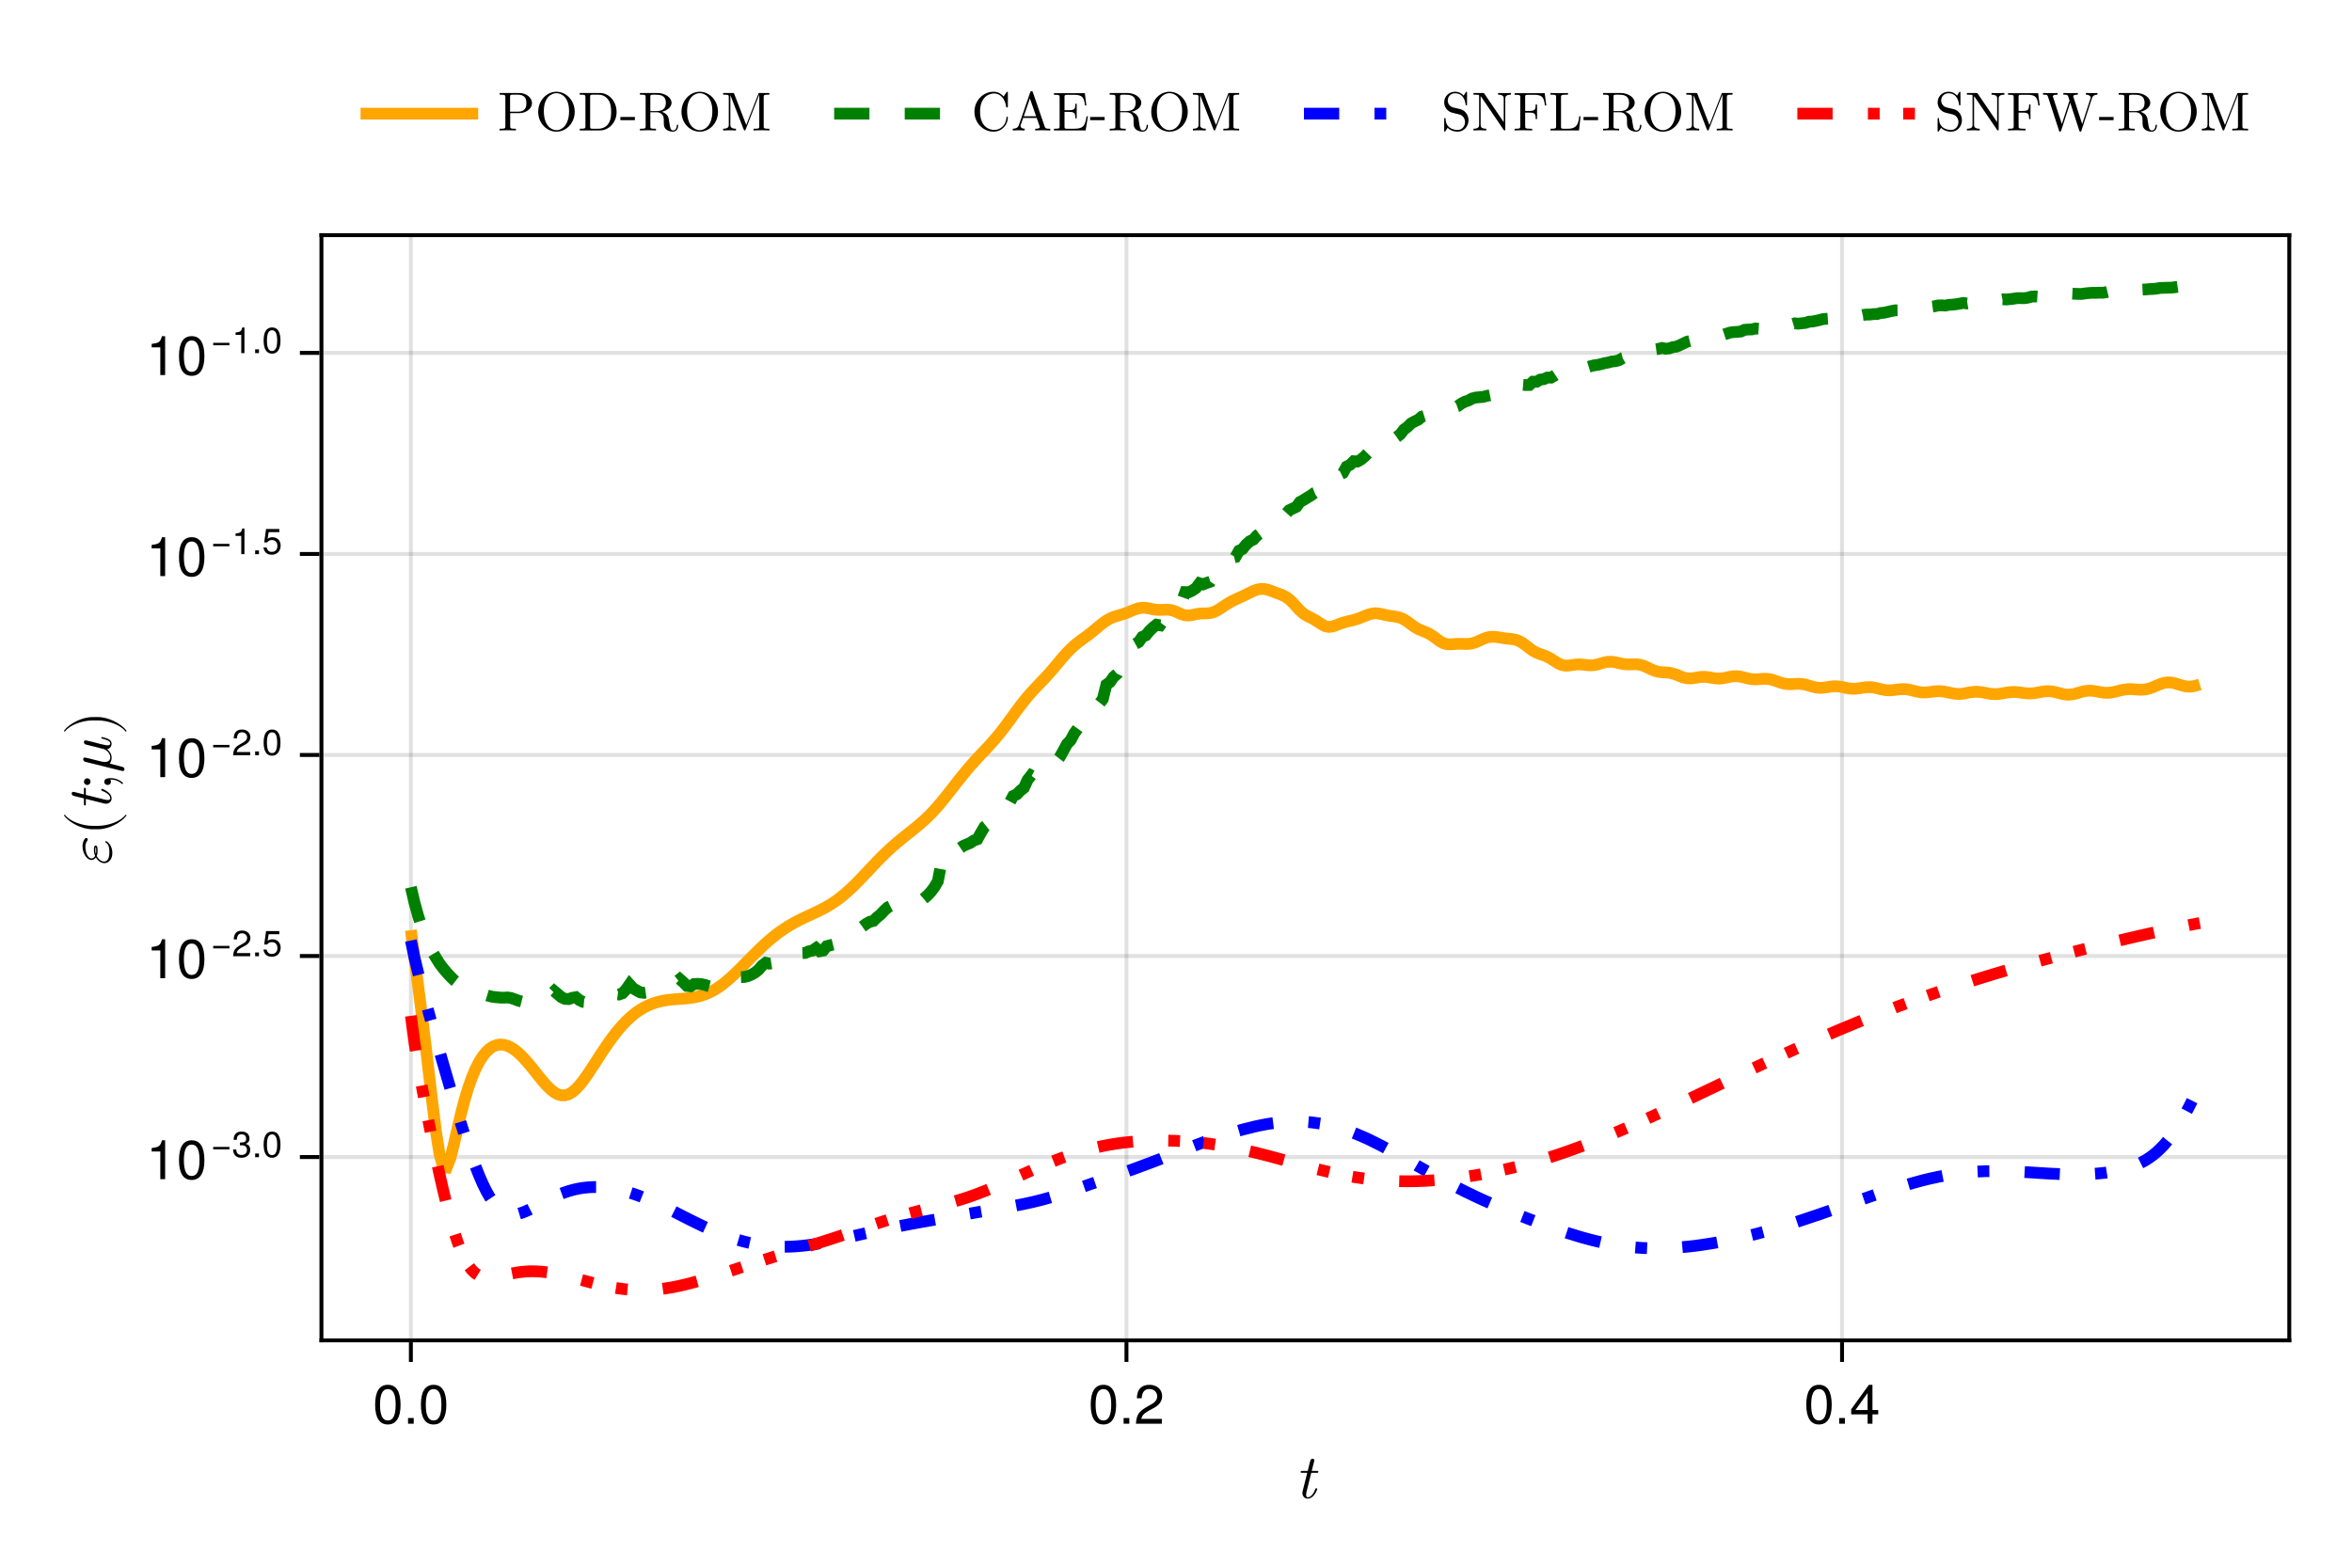 <?xml version="1.0" encoding="UTF-8"?>
<svg xmlns="http://www.w3.org/2000/svg" xmlns:xlink="http://www.w3.org/1999/xlink" width="600" height="400" viewBox="0 0 600 400">
<defs>
<g>
<g id="glyph-0-0-947e91ef">
<path d="M 5.703 -2.281 C 5.703 -2.453 5.562 -2.453 5.453 -2.453 C 5.266 -2.453 5.266 -2.438 5.141 -2.141 C 4.844 -1.375 4.203 -0.172 3.297 -0.172 C 2.859 -0.172 2.859 -0.578 2.859 -0.828 C 2.859 -0.938 2.859 -1.203 2.969 -1.641 L 4.156 -6.406 L 5.516 -6.406 C 5.797 -6.406 5.969 -6.406 5.969 -6.703 C 5.969 -6.891 5.828 -6.891 5.562 -6.891 L 4.281 -6.891 L 4.875 -9.266 C 4.938 -9.484 4.938 -9.516 4.938 -9.594 C 4.938 -9.938 4.672 -10.016 4.516 -10.016 C 4.109 -10.016 3.953 -9.688 3.891 -9.438 L 3.266 -6.891 L 1.906 -6.891 C 1.625 -6.891 1.453 -6.891 1.453 -6.594 C 1.453 -6.406 1.594 -6.406 1.859 -6.406 L 3.141 -6.406 L 1.984 -1.812 C 1.969 -1.75 1.906 -1.484 1.906 -1.266 C 1.906 -0.469 2.438 0.172 3.266 0.172 C 4.875 0.172 5.703 -2.203 5.703 -2.281 Z M 5.703 -2.281 "/>
</g>
<g id="glyph-1-0-947e91ef">
<path d="M 7.094 -4.781 C 7.094 -1.516 5.953 0.203 3.844 0.203 C 1.719 0.203 0.609 -1.516 0.609 -4.859 C 0.609 -8.188 1.703 -9.922 3.844 -9.922 C 6 -9.922 7.094 -8.219 7.094 -4.781 Z M 5.844 -4.891 C 5.844 -7.547 5.188 -8.828 3.844 -8.828 C 2.516 -8.828 1.859 -7.562 1.859 -4.844 C 1.859 -2.125 2.516 -0.812 3.828 -0.812 C 5.188 -0.812 5.844 -2.078 5.844 -4.891 Z M 5.844 -4.891 "/>
</g>
<g id="glyph-1-1-947e91ef">
<path d="M 2.672 0 C 2.672 0 1.219 0 1.219 0 C 1.219 0 1.219 -1.453 1.219 -1.453 C 1.219 -1.453 2.672 -1.453 2.672 -1.453 C 2.672 -1.453 2.672 0 2.672 0 Z M 2.672 0 "/>
</g>
<g id="glyph-2-0-947e91ef">
<path d="M 7.094 -4.781 C 7.094 -1.516 5.953 0.203 3.844 0.203 C 1.719 0.203 0.609 -1.516 0.609 -4.859 C 0.609 -8.188 1.703 -9.922 3.844 -9.922 C 6 -9.922 7.094 -8.219 7.094 -4.781 Z M 5.844 -4.891 C 5.844 -7.547 5.188 -8.828 3.844 -8.828 C 2.516 -8.828 1.859 -7.562 1.859 -4.844 C 1.859 -2.125 2.516 -0.812 3.828 -0.812 C 5.188 -0.812 5.844 -2.078 5.844 -4.891 Z M 5.844 -4.891 "/>
</g>
<g id="glyph-3-0-947e91ef">
<path d="M 7.094 -4.781 C 7.094 -1.516 5.953 0.203 3.844 0.203 C 1.719 0.203 0.609 -1.516 0.609 -4.859 C 0.609 -8.188 1.703 -9.922 3.844 -9.922 C 6 -9.922 7.094 -8.219 7.094 -4.781 Z M 5.844 -4.891 C 5.844 -7.547 5.188 -8.828 3.844 -8.828 C 2.516 -8.828 1.859 -7.562 1.859 -4.844 C 1.859 -2.125 2.516 -0.812 3.828 -0.812 C 5.188 -0.812 5.844 -2.078 5.844 -4.891 Z M 5.844 -4.891 "/>
</g>
<g id="glyph-3-1-947e91ef">
<path d="M 7.281 -2.375 C 7.281 -2.375 5.812 -2.375 5.812 -2.375 C 5.812 -2.375 5.812 0 5.812 0 C 5.812 0 4.578 0 4.578 0 C 4.578 0 4.578 -2.375 4.578 -2.375 C 4.578 -2.375 0.391 -2.375 0.391 -2.375 C 0.391 -2.375 0.391 -3.688 0.391 -3.688 C 0.391 -3.688 4.906 -9.922 4.906 -9.922 C 4.906 -9.922 5.812 -9.922 5.812 -9.922 C 5.812 -9.922 5.812 -3.484 5.812 -3.484 C 5.812 -3.484 7.281 -3.484 7.281 -3.484 C 7.281 -3.484 7.281 -2.375 7.281 -2.375 Z M 4.578 -3.484 C 4.578 -3.484 4.578 -7.828 4.578 -7.828 C 4.578 -7.828 1.469 -3.484 1.469 -3.484 C 1.469 -3.484 4.578 -3.484 4.578 -3.484 Z M 4.578 -3.484 "/>
</g>
<g id="glyph-4-0-947e91ef">
<path d="M 2.672 0 C 2.672 0 1.219 0 1.219 0 C 1.219 0 1.219 -1.453 1.219 -1.453 C 1.219 -1.453 2.672 -1.453 2.672 -1.453 C 2.672 -1.453 2.672 0 2.672 0 Z M 2.672 0 "/>
</g>
<g id="glyph-4-1-947e91ef">
<path d="M 7.156 -7.016 C 7.156 -5.797 6.438 -4.766 5.047 -4.016 C 5.047 -4.016 3.656 -3.266 3.656 -3.266 C 2.438 -2.547 1.984 -2.031 1.859 -1.219 C 1.859 -1.219 7.078 -1.219 7.078 -1.219 C 7.078 -1.219 7.078 0 7.078 0 C 7.078 0 0.469 0 0.469 0 C 0.594 -2.188 1.188 -3.125 3.266 -4.297 C 3.266 -4.297 4.547 -5.031 4.547 -5.031 C 5.438 -5.531 5.891 -6.203 5.891 -6.984 C 5.891 -8.047 5.047 -8.844 3.938 -8.844 C 2.719 -8.844 2.031 -8.141 1.938 -6.484 C 1.938 -6.484 0.703 -6.484 0.703 -6.484 C 0.766 -8.891 1.953 -9.922 3.969 -9.922 C 5.859 -9.922 7.156 -8.688 7.156 -7.016 Z M 7.156 -7.016 "/>
</g>
<g id="glyph-4-2-947e91ef">
<path d="M 7.094 -4.781 C 7.094 -1.516 5.953 0.203 3.844 0.203 C 1.719 0.203 0.609 -1.516 0.609 -4.859 C 0.609 -8.188 1.703 -9.922 3.844 -9.922 C 6 -9.922 7.094 -8.219 7.094 -4.781 Z M 5.844 -4.891 C 5.844 -7.547 5.188 -8.828 3.844 -8.828 C 2.516 -8.828 1.859 -7.562 1.859 -4.844 C 1.859 -2.125 2.516 -0.812 3.828 -0.812 C 5.188 -0.812 5.844 -2.078 5.844 -4.891 Z M 5.844 -4.891 "/>
</g>
<g id="glyph-5-0-947e91ef">
<path d="M -6.344 -6.859 C -6.641 -6.859 -7.25 -5.891 -7.25 -4.797 C -7.25 -2.953 -6.172 -1.234 -4.953 -1.234 C -4.266 -1.234 -3.875 -1.812 -3.828 -1.875 C -3.297 -0.922 -2.406 -0.422 -1.656 -0.422 C -0.625 -0.422 0.359 -1.328 0.359 -3.031 C 0.359 -5.141 -1.062 -6.031 -1.297 -6.031 C -1.391 -6.031 -1.453 -5.953 -1.453 -5.859 C -1.453 -5.781 -1.391 -5.734 -1.344 -5.703 C -0.969 -5.469 -0.391 -5.094 -0.391 -3.172 C -0.391 -2.188 -0.625 -0.828 -1.766 -0.828 C -2.297 -0.828 -3.156 -1.281 -3.625 -2.25 C -3.406 -2.781 -3.406 -3.25 -3.406 -3.625 C -3.406 -4.047 -3.406 -4.922 -3.906 -4.922 C -4.281 -4.922 -4.344 -4.375 -4.344 -3.766 C -4.344 -3.422 -4.297 -2.859 -4.031 -2.266 C -4.219 -1.906 -4.531 -1.625 -4.953 -1.625 C -5.938 -1.625 -6.516 -3.203 -6.516 -4.641 C -6.516 -4.891 -6.516 -5.469 -6.062 -6.109 C -5.938 -6.281 -5.906 -6.312 -5.906 -6.438 C -5.906 -6.641 -6.109 -6.859 -6.344 -6.859 Z M -3.891 -4.516 C -3.781 -4.266 -3.766 -4.234 -3.766 -3.625 C -3.766 -3.281 -3.766 -3.094 -3.844 -2.781 C -3.969 -3.156 -3.984 -3.484 -3.984 -3.766 C -3.984 -4.156 -3.969 -4.219 -3.891 -4.516 Z M -3.891 -4.516 "/>
</g>
<g id="glyph-6-0-947e91ef">
<path d="M 3.812 -5.312 C 3.766 -5.312 3.719 -5.281 3.688 -5.25 C 2.438 -3.578 -0.766 -2.484 -3.328 -2.484 L -4.672 -2.484 C -7.234 -2.484 -10.438 -3.578 -11.688 -5.25 C -11.719 -5.281 -11.766 -5.312 -11.812 -5.312 C -11.891 -5.312 -11.969 -5.234 -11.969 -5.156 C -11.969 -5.125 -11.953 -5.094 -11.938 -5.062 C -10.609 -3.297 -7.406 -1.609 -4.672 -1.609 L -3.328 -1.609 C -0.594 -1.609 2.609 -3.297 3.938 -5.062 C 3.953 -5.094 3.969 -5.125 3.969 -5.156 C 3.969 -5.234 3.891 -5.312 3.812 -5.312 Z M 3.812 -5.312 "/>
</g>
<g id="glyph-6-1-947e91ef">
<path d="M -6.047 -3.078 C -6.516 -3.078 -6.891 -2.688 -6.891 -2.219 C -6.891 -1.766 -6.516 -1.375 -6.047 -1.375 C -5.578 -1.375 -5.203 -1.766 -5.203 -2.219 C -5.203 -2.688 -5.578 -3.078 -6.047 -3.078 Z M -0.047 -3.125 C -0.516 -3.125 -1.703 -3.094 -1.703 -2.219 C -1.703 -1.656 -1.266 -1.375 -0.844 -1.375 C -0.438 -1.375 0 -1.641 0 -2.219 C 0 -2.297 -0.016 -2.359 -0.016 -2.359 C -0.031 -2.469 -0.062 -2.641 -0.172 -2.766 C 0.266 -2.766 1.516 -2.766 2.703 -1.75 C 2.828 -1.625 2.859 -1.625 2.906 -1.625 C 3.031 -1.625 3.094 -1.719 3.094 -1.797 C 3.094 -1.969 1.812 -3.125 -0.047 -3.125 Z M -0.047 -3.125 "/>
</g>
<g id="glyph-6-2-947e91ef">
<path d="M -2.281 -9.156 C -2.453 -9.156 -2.453 -9.016 -2.453 -8.953 C -2.453 -8.797 -2.391 -8.781 -2.156 -8.734 C -1.125 -8.469 -0.172 -8.172 -0.172 -7.516 C -0.172 -7.094 -0.594 -7.047 -0.906 -7.047 C -1.266 -7.047 -2.016 -7.234 -2.578 -7.359 L -4.297 -7.812 C -4.547 -7.859 -5.156 -8.016 -5.391 -8.078 C -5.766 -8.156 -6.375 -8.312 -6.469 -8.312 C -6.75 -8.312 -6.891 -8.094 -6.891 -7.859 C -6.891 -7.781 -6.875 -7.359 -6.344 -7.234 L -3.344 -6.484 L -1.719 -6.062 C -1.625 -6.047 -0.172 -5.281 -0.172 -3.984 C -0.172 -3.188 -0.703 -2.797 -1.562 -2.797 C -2.031 -2.797 -2.484 -2.906 -2.922 -3.031 L -5.609 -3.703 C -5.953 -3.781 -6.562 -3.938 -6.641 -3.938 C -6.906 -3.938 -7.078 -3.75 -7.078 -3.469 C -7.078 -3.422 -7.062 -2.969 -6.5 -2.828 L 2.766 -0.531 C 2.953 -0.484 3.031 -0.484 3.031 -0.484 C 3.266 -0.484 3.453 -0.656 3.453 -0.922 C 3.453 -1.266 3.172 -1.453 3.125 -1.484 C 2.969 -1.547 2.141 -1.766 -0.312 -2.375 C 0.109 -2.875 0.172 -3.594 0.172 -3.922 C 0.172 -5.047 -0.547 -5.656 -0.984 -6.047 C -0.266 -6.188 0.172 -6.781 0.172 -7.484 C 0.172 -8.047 -0.188 -8.422 -0.703 -8.672 C -1.281 -8.938 -2.281 -9.156 -2.281 -9.156 Z M -2.281 -9.156 "/>
</g>
<g id="glyph-6-3-947e91ef">
<path d="M -3.328 -4.609 L -4.672 -4.609 C -7.406 -4.609 -10.609 -2.922 -11.938 -1.172 C -11.953 -1.141 -11.969 -1.109 -11.969 -1.078 C -11.969 -0.984 -11.891 -0.906 -11.812 -0.906 C -11.766 -0.906 -11.719 -0.938 -11.688 -0.969 C -10.438 -2.641 -7.234 -3.75 -4.672 -3.75 L -3.328 -3.75 C -0.766 -3.75 2.438 -2.641 3.688 -0.969 C 3.719 -0.938 3.766 -0.906 3.812 -0.906 C 3.891 -0.906 3.969 -0.984 3.969 -1.078 C 3.969 -1.109 3.953 -1.141 3.938 -1.172 C 2.609 -2.922 -0.594 -4.609 -3.328 -4.609 Z M -3.328 -4.609 "/>
</g>
<g id="glyph-7-0-947e91ef">
<path d="M -2.281 -5.703 C -2.453 -5.703 -2.453 -5.562 -2.453 -5.453 C -2.453 -5.266 -2.438 -5.266 -2.141 -5.141 C -1.375 -4.844 -0.172 -4.203 -0.172 -3.297 C -0.172 -2.859 -0.578 -2.859 -0.828 -2.859 C -0.938 -2.859 -1.203 -2.859 -1.641 -2.969 L -6.406 -4.156 L -6.406 -5.516 C -6.406 -5.797 -6.406 -5.969 -6.703 -5.969 C -6.891 -5.969 -6.891 -5.828 -6.891 -5.562 L -6.891 -4.281 L -9.266 -4.875 C -9.484 -4.938 -9.516 -4.938 -9.594 -4.938 C -9.938 -4.938 -10.016 -4.672 -10.016 -4.516 C -10.016 -4.109 -9.688 -3.953 -9.438 -3.891 L -6.891 -3.266 L -6.891 -1.906 C -6.891 -1.625 -6.891 -1.453 -6.594 -1.453 C -6.406 -1.453 -6.406 -1.594 -6.406 -1.859 L -6.406 -3.141 L -1.812 -1.984 C -1.75 -1.969 -1.484 -1.906 -1.266 -1.906 C -0.469 -1.906 0.172 -2.438 0.172 -3.266 C 0.172 -4.875 -2.203 -5.703 -2.281 -5.703 Z M -2.281 -5.703 "/>
</g>
<g id="glyph-8-0-947e91ef">
<path d="M 4.859 0 C 4.859 0 3.625 0 3.625 0 C 3.625 0 3.625 -7.062 3.625 -7.062 C 3.625 -7.062 1.422 -7.062 1.422 -7.062 C 1.422 -7.062 1.422 -7.953 1.422 -7.953 C 3.328 -8.188 3.609 -8.406 4.047 -9.922 C 4.047 -9.922 4.859 -9.922 4.859 -9.922 C 4.859 -9.922 4.859 0 4.859 0 Z M 4.859 0 "/>
</g>
<g id="glyph-8-1-947e91ef">
<path d="M 7.094 -4.781 C 7.094 -1.516 5.953 0.203 3.844 0.203 C 1.719 0.203 0.609 -1.516 0.609 -4.859 C 0.609 -8.188 1.703 -9.922 3.844 -9.922 C 6 -9.922 7.094 -8.219 7.094 -4.781 Z M 5.844 -4.891 C 5.844 -7.547 5.188 -8.828 3.844 -8.828 C 2.516 -8.828 1.859 -7.562 1.859 -4.844 C 1.859 -2.125 2.516 -0.812 3.828 -0.812 C 5.188 -0.812 5.844 -2.078 5.844 -4.891 Z M 5.844 -4.891 "/>
</g>
<g id="glyph-9-0-947e91ef">
<path d="M 4.766 -2 C 4.766 -2 0.625 -2 0.625 -2 C 0.625 -2 0.625 -2.625 0.625 -2.625 C 0.625 -2.625 4.766 -2.625 4.766 -2.625 C 4.766 -2.625 4.766 -2 4.766 -2 Z M 4.766 -2 "/>
</g>
<g id="glyph-9-1-947e91ef">
<path d="M 4.672 -1.906 C 4.672 -0.672 3.797 0.141 2.453 0.141 C 1.125 0.141 0.391 -0.516 0.297 -1.969 C 0.297 -1.969 1.109 -1.969 1.109 -1.969 C 1.156 -1.031 1.594 -0.578 2.484 -0.578 C 3.328 -0.578 3.844 -1.078 3.844 -1.891 C 3.844 -2.625 3.375 -3.047 2.484 -3.047 C 2.484 -3.047 2.047 -3.047 2.047 -3.047 C 2.047 -3.047 2.047 -3.734 2.047 -3.734 C 3.344 -3.734 3.641 -4.016 3.641 -4.719 C 3.641 -5.406 3.219 -5.844 2.5 -5.844 C 1.656 -5.844 1.266 -5.406 1.25 -4.438 C 1.25 -4.438 0.438 -4.438 0.438 -4.438 C 0.469 -5.828 1.156 -6.547 2.484 -6.547 C 3.734 -6.547 4.484 -5.875 4.484 -4.75 C 4.484 -4.094 4.172 -3.672 3.562 -3.422 C 4.344 -3.156 4.672 -2.703 4.672 -1.906 Z M 4.672 -1.906 "/>
</g>
<g id="glyph-10-0-947e91ef">
<path d="M 1.766 0 C 1.766 0 0.797 0 0.797 0 C 0.797 0 0.797 -0.953 0.797 -0.953 C 0.797 -0.953 1.766 -0.953 1.766 -0.953 C 1.766 -0.953 1.766 0 1.766 0 Z M 1.766 0 "/>
</g>
<g id="glyph-10-1-947e91ef">
<path d="M 4.688 -3.156 C 4.688 -1 3.922 0.141 2.547 0.141 C 1.141 0.141 0.391 -1 0.391 -3.203 C 0.391 -5.406 1.125 -6.547 2.547 -6.547 C 3.969 -6.547 4.688 -5.422 4.688 -3.156 Z M 3.844 -3.219 C 3.844 -4.984 3.422 -5.828 2.547 -5.828 C 1.656 -5.828 1.234 -4.984 1.234 -3.188 C 1.234 -1.406 1.656 -0.531 2.516 -0.531 C 3.422 -0.531 3.844 -1.359 3.844 -3.219 Z M 3.844 -3.219 "/>
</g>
<g id="glyph-11-0-947e91ef">
<path d="M 4.859 0 C 4.859 0 3.625 0 3.625 0 C 3.625 0 3.625 -7.062 3.625 -7.062 C 3.625 -7.062 1.422 -7.062 1.422 -7.062 C 1.422 -7.062 1.422 -7.953 1.422 -7.953 C 3.328 -8.188 3.609 -8.406 4.047 -9.922 C 4.047 -9.922 4.859 -9.922 4.859 -9.922 C 4.859 -9.922 4.859 0 4.859 0 Z M 4.859 0 "/>
</g>
<g id="glyph-11-1-947e91ef">
<path d="M 7.094 -4.781 C 7.094 -1.516 5.953 0.203 3.844 0.203 C 1.719 0.203 0.609 -1.516 0.609 -4.859 C 0.609 -8.188 1.703 -9.922 3.844 -9.922 C 6 -9.922 7.094 -8.219 7.094 -4.781 Z M 5.844 -4.891 C 5.844 -7.547 5.188 -8.828 3.844 -8.828 C 2.516 -8.828 1.859 -7.562 1.859 -4.844 C 1.859 -2.125 2.516 -0.812 3.828 -0.812 C 5.188 -0.812 5.844 -2.078 5.844 -4.891 Z M 5.844 -4.891 "/>
</g>
<g id="glyph-12-0-947e91ef">
<path d="M 4.766 -2 C 4.766 -2 0.625 -2 0.625 -2 C 0.625 -2 0.625 -2.625 0.625 -2.625 C 0.625 -2.625 4.766 -2.625 4.766 -2.625 C 4.766 -2.625 4.766 -2 4.766 -2 Z M 4.766 -2 "/>
</g>
<g id="glyph-12-1-947e91ef">
<path d="M 4.719 -4.625 C 4.719 -3.828 4.25 -3.141 3.328 -2.656 C 3.328 -2.656 2.406 -2.156 2.406 -2.156 C 1.609 -1.688 1.312 -1.344 1.234 -0.797 C 1.234 -0.797 4.672 -0.797 4.672 -0.797 C 4.672 -0.797 4.672 0 4.672 0 C 4.672 0 0.312 0 0.312 0 C 0.391 -1.438 0.781 -2.062 2.156 -2.828 C 2.156 -2.828 3 -3.312 3 -3.312 C 3.578 -3.641 3.891 -4.094 3.891 -4.609 C 3.891 -5.312 3.328 -5.844 2.594 -5.844 C 1.797 -5.844 1.344 -5.375 1.281 -4.281 C 1.281 -4.281 0.469 -4.281 0.469 -4.281 C 0.516 -5.859 1.281 -6.547 2.625 -6.547 C 3.859 -6.547 4.719 -5.734 4.719 -4.625 Z M 4.719 -4.625 "/>
</g>
<g id="glyph-13-0-947e91ef">
<path d="M 1.766 0 C 1.766 0 0.797 0 0.797 0 C 0.797 0 0.797 -0.953 0.797 -0.953 C 0.797 -0.953 1.766 -0.953 1.766 -0.953 C 1.766 -0.953 1.766 0 1.766 0 Z M 1.766 0 "/>
</g>
<g id="glyph-13-1-947e91ef">
<path d="M 4.734 -2.172 C 4.734 -0.781 3.812 0.141 2.5 0.141 C 1.328 0.141 0.594 -0.375 0.328 -1.688 C 0.328 -1.688 1.141 -1.688 1.141 -1.688 C 1.328 -0.938 1.766 -0.578 2.469 -0.578 C 3.359 -0.578 3.906 -1.125 3.906 -2.062 C 3.906 -3.031 3.359 -3.594 2.469 -3.594 C 1.969 -3.594 1.656 -3.438 1.281 -2.984 C 1.281 -2.984 0.531 -2.984 0.531 -2.984 C 0.531 -2.984 1.016 -6.406 1.016 -6.406 C 1.016 -6.406 4.391 -6.406 4.391 -6.406 C 4.391 -6.406 4.391 -5.609 4.391 -5.609 C 4.391 -5.609 1.672 -5.609 1.672 -5.609 C 1.672 -5.609 1.406 -3.922 1.406 -3.922 C 1.797 -4.188 2.156 -4.312 2.625 -4.312 C 3.875 -4.312 4.734 -3.469 4.734 -2.172 Z M 4.734 -2.172 "/>
</g>
<g id="glyph-14-0-947e91ef">
<path d="M 4.766 -2 C 4.766 -2 0.625 -2 0.625 -2 C 0.625 -2 0.625 -2.625 0.625 -2.625 C 0.625 -2.625 4.766 -2.625 4.766 -2.625 C 4.766 -2.625 4.766 -2 4.766 -2 Z M 4.766 -2 "/>
</g>
<g id="glyph-14-1-947e91ef">
<path d="M 4.719 -4.625 C 4.719 -3.828 4.25 -3.141 3.328 -2.656 C 3.328 -2.656 2.406 -2.156 2.406 -2.156 C 1.609 -1.688 1.312 -1.344 1.234 -0.797 C 1.234 -0.797 4.672 -0.797 4.672 -0.797 C 4.672 -0.797 4.672 0 4.672 0 C 4.672 0 0.312 0 0.312 0 C 0.391 -1.438 0.781 -2.062 2.156 -2.828 C 2.156 -2.828 3 -3.312 3 -3.312 C 3.578 -3.641 3.891 -4.094 3.891 -4.609 C 3.891 -5.312 3.328 -5.844 2.594 -5.844 C 1.797 -5.844 1.344 -5.375 1.281 -4.281 C 1.281 -4.281 0.469 -4.281 0.469 -4.281 C 0.516 -5.859 1.281 -6.547 2.625 -6.547 C 3.859 -6.547 4.719 -5.734 4.719 -4.625 Z M 4.719 -4.625 "/>
</g>
<g id="glyph-15-0-947e91ef">
<path d="M 1.766 0 C 1.766 0 0.797 0 0.797 0 C 0.797 0 0.797 -0.953 0.797 -0.953 C 0.797 -0.953 1.766 -0.953 1.766 -0.953 C 1.766 -0.953 1.766 0 1.766 0 Z M 1.766 0 "/>
</g>
<g id="glyph-15-1-947e91ef">
<path d="M 4.688 -3.156 C 4.688 -1 3.922 0.141 2.547 0.141 C 1.141 0.141 0.391 -1 0.391 -3.203 C 0.391 -5.406 1.125 -6.547 2.547 -6.547 C 3.969 -6.547 4.688 -5.422 4.688 -3.156 Z M 3.844 -3.219 C 3.844 -4.984 3.422 -5.828 2.547 -5.828 C 1.656 -5.828 1.234 -4.984 1.234 -3.188 C 1.234 -1.406 1.656 -0.531 2.516 -0.531 C 3.422 -0.531 3.844 -1.359 3.844 -3.219 Z M 3.844 -3.219 "/>
</g>
<g id="glyph-16-0-947e91ef">
<path d="M 4.766 -2 C 4.766 -2 0.625 -2 0.625 -2 C 0.625 -2 0.625 -2.625 0.625 -2.625 C 0.625 -2.625 4.766 -2.625 4.766 -2.625 C 4.766 -2.625 4.766 -2 4.766 -2 Z M 4.766 -2 "/>
</g>
<g id="glyph-16-1-947e91ef">
<path d="M 3.203 0 C 3.203 0 2.391 0 2.391 0 C 2.391 0 2.391 -4.656 2.391 -4.656 C 2.391 -4.656 0.938 -4.656 0.938 -4.656 C 0.938 -4.656 0.938 -5.25 0.938 -5.25 C 2.203 -5.406 2.375 -5.547 2.672 -6.547 C 2.672 -6.547 3.203 -6.547 3.203 -6.547 C 3.203 -6.547 3.203 0 3.203 0 Z M 3.203 0 "/>
</g>
<g id="glyph-17-0-947e91ef">
<path d="M 1.766 0 C 1.766 0 0.797 0 0.797 0 C 0.797 0 0.797 -0.953 0.797 -0.953 C 0.797 -0.953 1.766 -0.953 1.766 -0.953 C 1.766 -0.953 1.766 0 1.766 0 Z M 1.766 0 "/>
</g>
<g id="glyph-17-1-947e91ef">
<path d="M 4.734 -2.172 C 4.734 -0.781 3.812 0.141 2.5 0.141 C 1.328 0.141 0.594 -0.375 0.328 -1.688 C 0.328 -1.688 1.141 -1.688 1.141 -1.688 C 1.328 -0.938 1.766 -0.578 2.469 -0.578 C 3.359 -0.578 3.906 -1.125 3.906 -2.062 C 3.906 -3.031 3.359 -3.594 2.469 -3.594 C 1.969 -3.594 1.656 -3.438 1.281 -2.984 C 1.281 -2.984 0.531 -2.984 0.531 -2.984 C 0.531 -2.984 1.016 -6.406 1.016 -6.406 C 1.016 -6.406 4.391 -6.406 4.391 -6.406 C 4.391 -6.406 4.391 -5.609 4.391 -5.609 C 4.391 -5.609 1.672 -5.609 1.672 -5.609 C 1.672 -5.609 1.406 -3.922 1.406 -3.922 C 1.797 -4.188 2.156 -4.312 2.625 -4.312 C 3.875 -4.312 4.734 -3.469 4.734 -2.172 Z M 4.734 -2.172 "/>
</g>
<g id="glyph-17-2-947e91ef">
<path d="M 4.688 -3.156 C 4.688 -1 3.922 0.141 2.547 0.141 C 1.141 0.141 0.391 -1 0.391 -3.203 C 0.391 -5.406 1.125 -6.547 2.547 -6.547 C 3.969 -6.547 4.688 -5.422 4.688 -3.156 Z M 3.844 -3.219 C 3.844 -4.984 3.422 -5.828 2.547 -5.828 C 1.656 -5.828 1.234 -4.984 1.234 -3.188 C 1.234 -1.406 1.656 -0.531 2.516 -0.531 C 3.422 -0.531 3.844 -1.359 3.844 -3.219 Z M 3.844 -3.219 "/>
</g>
<g id="glyph-18-0-947e91ef">
<path d="M 8.734 -6.953 C 8.734 -8.328 7.344 -9.562 5.438 -9.562 L 0.484 -9.562 L 0.484 -9.125 L 0.828 -9.125 C 1.906 -9.125 1.938 -8.969 1.938 -8.469 L 1.938 -1.094 C 1.938 -0.594 1.906 -0.438 0.828 -0.438 L 0.484 -0.438 L 0.484 0 C 0.984 -0.047 2.016 -0.047 2.547 -0.047 C 3.078 -0.047 4.125 -0.047 4.625 0 L 4.625 -0.438 L 4.281 -0.438 C 3.203 -0.438 3.172 -0.594 3.172 -1.094 L 3.172 -4.422 L 5.547 -4.422 C 7.219 -4.422 8.734 -5.562 8.734 -6.953 Z M 7.297 -6.953 C 7.297 -6.297 7.297 -4.781 5.062 -4.781 L 3.141 -4.781 L 3.141 -8.562 C 3.141 -9.031 3.156 -9.125 3.828 -9.125 L 5.062 -9.125 C 7.297 -9.125 7.297 -7.641 7.297 -6.953 Z M 7.297 -6.953 "/>
</g>
<g id="glyph-19-0-947e91ef">
<path d="M 10.094 -4.75 C 10.094 -7.609 7.984 -9.875 5.438 -9.875 C 2.922 -9.875 0.781 -7.625 0.781 -4.75 C 0.781 -1.875 2.938 0.312 5.438 0.312 C 7.984 0.312 10.094 -1.922 10.094 -4.75 Z M 8.656 -4.938 C 8.656 -1.234 6.734 -0.062 5.453 -0.062 C 4.109 -0.062 2.219 -1.281 2.219 -4.938 C 2.219 -8.562 4.266 -9.516 5.438 -9.516 C 6.656 -9.516 8.656 -8.531 8.656 -4.938 Z M 8.656 -4.938 "/>
</g>
<g id="glyph-19-1-947e91ef">
<path d="M 9.891 -4.703 C 9.891 -7.359 8.016 -9.562 5.609 -9.562 L 0.484 -9.562 L 0.484 -9.125 L 0.828 -9.125 C 1.906 -9.125 1.938 -8.969 1.938 -8.469 L 1.938 -1.094 C 1.938 -0.594 1.906 -0.438 0.828 -0.438 L 0.484 -0.438 L 0.484 0 L 5.609 0 C 7.969 0 9.891 -2.078 9.891 -4.703 Z M 8.5 -4.703 C 8.5 -3.156 8.234 -2.312 7.734 -1.625 C 7.453 -1.25 6.656 -0.438 5.234 -0.438 L 3.828 -0.438 C 3.156 -0.438 3.141 -0.531 3.141 -1 L 3.141 -8.562 C 3.141 -9.031 3.156 -9.125 3.828 -9.125 L 5.219 -9.125 C 6.094 -9.125 7.062 -8.812 7.766 -7.828 C 8.375 -7 8.5 -5.797 8.5 -4.703 Z M 8.5 -4.703 "/>
</g>
<g id="glyph-19-2-947e91ef">
<path d="M 12.312 0 L 12.312 -0.438 L 11.969 -0.438 C 10.891 -0.438 10.859 -0.594 10.859 -1.094 L 10.859 -8.469 C 10.859 -8.969 10.891 -9.125 11.969 -9.125 L 12.312 -9.125 L 12.312 -9.562 L 9.938 -9.562 C 9.578 -9.562 9.578 -9.547 9.484 -9.297 L 6.406 -1.406 L 3.375 -9.25 C 3.25 -9.562 3.203 -9.562 2.891 -9.562 L 0.516 -9.562 L 0.516 -9.125 L 0.859 -9.125 C 1.938 -9.125 1.953 -8.969 1.953 -8.469 L 1.953 -1.469 C 1.953 -1.094 1.953 -0.438 0.516 -0.438 L 0.516 0 L 2.156 -0.047 L 3.797 0 L 3.797 -0.438 C 2.359 -0.438 2.359 -1.094 2.359 -1.469 L 2.359 -9.016 L 5.734 -0.312 C 5.812 -0.125 5.875 0 6.016 0 C 6.172 0 6.219 -0.109 6.266 -0.266 L 9.719 -9.125 L 9.734 -9.125 L 9.734 -1.094 C 9.734 -0.594 9.703 -0.438 8.625 -0.438 L 8.281 -0.438 L 8.281 0 C 8.812 -0.047 9.766 -0.047 10.297 -0.047 C 10.844 -0.047 11.781 -0.047 12.312 0 Z M 12.312 0 "/>
</g>
<g id="glyph-19-3-947e91ef">
<path d="M 10.031 0 L 10.031 -0.438 L 9.781 -0.438 C 8.953 -0.438 8.75 -0.531 8.594 -1 L 5.578 -9.75 C 5.5 -9.922 5.469 -10.031 5.25 -10.031 C 5.031 -10.031 4.984 -9.938 4.906 -9.75 L 2.016 -1.375 C 1.766 -0.656 1.203 -0.453 0.453 -0.438 L 0.453 0 L 1.875 -0.047 L 3.484 0 L 3.484 -0.438 C 2.781 -0.438 2.438 -0.781 2.438 -1.141 C 2.438 -1.188 2.453 -1.328 2.469 -1.359 L 3.109 -3.188 L 6.562 -3.188 L 7.312 -1.047 C 7.328 -1 7.344 -0.906 7.344 -0.859 C 7.344 -0.438 6.562 -0.438 6.188 -0.438 L 6.188 0 C 6.688 -0.047 7.672 -0.047 8.203 -0.047 Z M 6.406 -3.625 L 3.266 -3.625 L 4.828 -8.172 Z M 6.406 -3.625 "/>
</g>
<g id="glyph-19-4-947e91ef">
<path d="M 9.125 -3.609 L 8.781 -3.609 C 8.422 -1.453 8.109 -0.438 5.703 -0.438 L 3.844 -0.438 C 3.172 -0.438 3.156 -0.531 3.156 -1 L 3.156 -4.734 L 4.406 -4.734 C 5.766 -4.734 5.922 -4.281 5.922 -3.094 L 6.266 -3.094 L 6.266 -6.797 L 5.922 -6.797 C 5.922 -5.594 5.766 -5.172 4.406 -5.172 L 3.156 -5.172 L 3.156 -8.531 C 3.156 -8.984 3.172 -9.094 3.844 -9.094 L 5.641 -9.094 C 7.781 -9.094 8.156 -8.312 8.391 -6.375 L 8.734 -6.375 L 8.344 -9.516 L 0.469 -9.516 L 0.469 -9.094 L 0.797 -9.094 C 1.875 -9.094 1.906 -8.938 1.906 -8.422 L 1.906 -1.094 C 1.906 -0.594 1.875 -0.438 0.797 -0.438 L 0.469 -0.438 L 0.469 0 L 8.547 0 Z M 9.125 -3.609 "/>
</g>
<g id="glyph-19-5-947e91ef">
<path d="M 3.859 -2.625 L 3.859 -3.438 L 0.156 -3.438 L 0.156 -2.625 Z M 3.859 -2.625 "/>
</g>
<g id="glyph-19-6-947e91ef">
<path d="M 6.984 -2.609 C 6.984 -4 6.062 -5.156 4.891 -5.438 L 3.094 -5.859 C 2.219 -6.078 1.688 -6.828 1.688 -7.641 C 1.688 -8.625 2.438 -9.484 3.531 -9.484 C 5.859 -9.484 6.172 -7.188 6.266 -6.547 C 6.266 -6.469 6.266 -6.391 6.422 -6.391 C 6.609 -6.391 6.609 -6.453 6.609 -6.719 L 6.609 -9.531 C 6.609 -9.766 6.609 -9.875 6.453 -9.875 C 6.359 -9.875 6.344 -9.859 6.25 -9.688 L 5.75 -8.891 C 5.328 -9.297 4.766 -9.875 3.516 -9.875 C 1.953 -9.875 0.781 -8.641 0.781 -7.156 C 0.781 -5.984 1.531 -4.969 2.625 -4.594 C 2.766 -4.531 3.484 -4.375 4.469 -4.125 C 4.844 -4.031 5.266 -3.938 5.656 -3.422 C 5.953 -3.047 6.094 -2.594 6.094 -2.125 C 6.094 -1.141 5.391 -0.125 4.219 -0.125 C 3.812 -0.125 2.75 -0.203 2 -0.875 C 1.188 -1.641 1.141 -2.531 1.141 -3.031 C 1.125 -3.172 1.016 -3.172 0.969 -3.172 C 0.781 -3.172 0.781 -3.078 0.781 -2.828 L 0.781 -0.031 C 0.781 0.203 0.781 0.312 0.938 0.312 C 1.031 0.312 1.047 0.281 1.141 0.125 C 1.141 0.125 1.188 0.062 1.656 -0.672 C 2.094 -0.203 2.984 0.312 4.234 0.312 C 5.859 0.312 6.984 -1.062 6.984 -2.609 Z M 6.984 -2.609 "/>
</g>
<g id="glyph-19-7-947e91ef">
<path d="M 10.031 -9.125 L 10.031 -9.562 L 8.391 -9.516 L 6.75 -9.562 L 6.75 -9.125 C 8.188 -9.125 8.188 -8.469 8.188 -8.094 L 8.188 -2.109 L 3.25 -9.375 C 3.125 -9.547 3.109 -9.562 2.844 -9.562 L 0.469 -9.562 L 0.469 -9.125 L 0.875 -9.125 C 1.078 -9.125 1.359 -9.109 1.562 -9.094 C 1.891 -9.062 1.906 -9.047 1.906 -8.781 L 1.906 -1.469 C 1.906 -1.094 1.906 -0.438 0.469 -0.438 L 0.469 0 L 2.094 -0.047 L 3.734 0 L 3.734 -0.438 C 2.297 -0.438 2.297 -1.094 2.297 -1.469 L 2.297 -8.75 C 2.359 -8.688 2.375 -8.672 2.438 -8.578 L 8.141 -0.188 C 8.281 -0.016 8.281 0 8.391 0 C 8.578 0 8.578 -0.094 8.578 -0.359 L 8.578 -8.094 C 8.578 -8.469 8.578 -9.125 10.031 -9.125 Z M 10.031 -9.125 "/>
</g>
<g id="glyph-19-8-947e91ef">
<path d="M 14.125 -9.125 L 14.125 -9.562 C 13.703 -9.531 13.266 -9.516 12.859 -9.516 L 11.188 -9.562 L 11.188 -9.125 C 12.125 -9.109 12.406 -8.656 12.406 -8.391 C 12.406 -8.297 12.359 -8.188 12.328 -8.109 L 10.234 -1.641 L 8 -8.5 C 7.984 -8.547 7.953 -8.641 7.953 -8.703 C 7.953 -9.125 8.766 -9.125 9.125 -9.125 L 9.125 -9.562 C 8.625 -9.516 7.672 -9.516 7.141 -9.516 L 5.438 -9.562 L 5.438 -9.125 C 6.234 -9.125 6.531 -9.125 6.688 -8.625 L 7 -7.641 L 5.047 -1.641 L 2.797 -8.531 C 2.781 -8.562 2.766 -8.672 2.766 -8.703 C 2.766 -9.125 3.578 -9.125 3.953 -9.125 L 3.953 -9.562 C 3.438 -9.516 2.484 -9.516 1.953 -9.516 L 0.25 -9.562 L 0.25 -9.125 C 1.297 -9.125 1.359 -9.062 1.531 -8.547 L 4.328 0.047 C 4.375 0.172 4.406 0.312 4.594 0.312 C 4.781 0.312 4.812 0.203 4.875 0.031 L 7.188 -7.078 L 9.5 0.047 C 9.547 0.172 9.594 0.312 9.766 0.312 C 9.969 0.312 10 0.203 10.047 0.031 L 12.719 -8.188 C 12.984 -8.984 13.578 -9.125 14.125 -9.125 Z M 14.125 -9.125 "/>
</g>
<g id="glyph-19-9-947e91ef">
<path d="M 10.25 -1.234 C 10.25 -1.312 10.25 -1.469 10.062 -1.469 C 9.906 -1.469 9.906 -1.344 9.891 -1.25 C 9.812 -0.25 9.328 0 8.969 0 C 8.281 0 8.172 -0.719 7.984 -2.016 L 7.797 -3.141 C 7.547 -4.031 6.859 -4.5 6.094 -4.766 C 7.453 -5.094 8.547 -5.953 8.547 -7.047 C 8.547 -8.391 6.938 -9.562 4.891 -9.562 L 0.484 -9.562 L 0.484 -9.125 L 0.828 -9.125 C 1.906 -9.125 1.938 -8.969 1.938 -8.469 L 1.938 -1.094 C 1.938 -0.594 1.906 -0.438 0.828 -0.438 L 0.484 -0.438 L 0.484 0 C 1 -0.047 1.984 -0.047 2.531 -0.047 C 3.078 -0.047 4.078 -0.047 4.578 0 L 4.578 -0.438 L 4.234 -0.438 C 3.156 -0.438 3.141 -0.594 3.141 -1.094 L 3.141 -4.641 L 4.75 -4.641 C 4.969 -4.641 5.562 -4.641 6.047 -4.156 C 6.578 -3.656 6.578 -3.219 6.578 -2.281 C 6.578 -1.375 6.578 -0.812 7.156 -0.281 C 7.734 0.219 8.5 0.312 8.922 0.312 C 10.016 0.312 10.25 -0.844 10.25 -1.234 Z M 7.094 -7.047 C 7.094 -6.078 6.766 -4.938 4.688 -4.938 L 3.141 -4.938 L 3.141 -8.562 C 3.141 -8.891 3.141 -9.062 3.438 -9.094 C 3.578 -9.125 3.984 -9.125 4.266 -9.125 C 5.531 -9.125 7.094 -9.078 7.094 -7.047 Z M 7.094 -7.047 "/>
</g>
<g id="glyph-20-0-947e91ef">
<path d="M 3.859 -2.625 L 3.859 -3.438 L 0.156 -3.438 L 0.156 -2.625 Z M 3.859 -2.625 "/>
</g>
<g id="glyph-20-1-947e91ef">
<path d="M 10.25 -1.234 C 10.25 -1.312 10.25 -1.469 10.062 -1.469 C 9.906 -1.469 9.906 -1.344 9.891 -1.25 C 9.812 -0.25 9.328 0 8.969 0 C 8.281 0 8.172 -0.719 7.984 -2.016 L 7.797 -3.141 C 7.547 -4.031 6.859 -4.5 6.094 -4.766 C 7.453 -5.094 8.547 -5.953 8.547 -7.047 C 8.547 -8.391 6.938 -9.562 4.891 -9.562 L 0.484 -9.562 L 0.484 -9.125 L 0.828 -9.125 C 1.906 -9.125 1.938 -8.969 1.938 -8.469 L 1.938 -1.094 C 1.938 -0.594 1.906 -0.438 0.828 -0.438 L 0.484 -0.438 L 0.484 0 C 1 -0.047 1.984 -0.047 2.531 -0.047 C 3.078 -0.047 4.078 -0.047 4.578 0 L 4.578 -0.438 L 4.234 -0.438 C 3.156 -0.438 3.141 -0.594 3.141 -1.094 L 3.141 -4.641 L 4.75 -4.641 C 4.969 -4.641 5.562 -4.641 6.047 -4.156 C 6.578 -3.656 6.578 -3.219 6.578 -2.281 C 6.578 -1.375 6.578 -0.812 7.156 -0.281 C 7.734 0.219 8.5 0.312 8.922 0.312 C 10.016 0.312 10.25 -0.844 10.25 -1.234 Z M 7.094 -7.047 C 7.094 -6.078 6.766 -4.938 4.688 -4.938 L 3.141 -4.938 L 3.141 -8.562 C 3.141 -8.891 3.141 -9.062 3.438 -9.094 C 3.578 -9.125 3.984 -9.125 4.266 -9.125 C 5.531 -9.125 7.094 -9.078 7.094 -7.047 Z M 7.094 -7.047 "/>
</g>
<g id="glyph-21-0-947e91ef">
<path d="M 9.312 -3.266 C 9.312 -3.406 9.312 -3.5 9.125 -3.5 C 8.969 -3.5 8.969 -3.422 8.953 -3.281 C 8.844 -1.281 7.344 -0.125 5.828 -0.125 C 4.969 -0.125 2.219 -0.609 2.219 -4.781 C 2.219 -8.953 4.953 -9.438 5.812 -9.438 C 7.344 -9.438 8.578 -8.156 8.859 -6.125 C 8.891 -5.922 8.891 -5.875 9.094 -5.875 C 9.312 -5.875 9.312 -5.922 9.312 -6.219 L 9.312 -9.531 C 9.312 -9.766 9.312 -9.875 9.156 -9.875 C 9.094 -9.875 9.047 -9.875 8.938 -9.703 L 8.234 -8.672 C 7.719 -9.172 7 -9.875 5.656 -9.875 C 3.031 -9.875 0.781 -7.641 0.781 -4.781 C 0.781 -1.891 3.047 0.312 5.656 0.312 C 7.938 0.312 9.312 -1.641 9.312 -3.266 Z M 9.312 -3.266 "/>
</g>
<g id="glyph-22-0-947e91ef">
<path d="M 10.25 -1.234 C 10.25 -1.312 10.25 -1.469 10.062 -1.469 C 9.906 -1.469 9.906 -1.344 9.891 -1.25 C 9.812 -0.25 9.328 0 8.969 0 C 8.281 0 8.172 -0.719 7.984 -2.016 L 7.797 -3.141 C 7.547 -4.031 6.859 -4.5 6.094 -4.766 C 7.453 -5.094 8.547 -5.953 8.547 -7.047 C 8.547 -8.391 6.938 -9.562 4.891 -9.562 L 0.484 -9.562 L 0.484 -9.125 L 0.828 -9.125 C 1.906 -9.125 1.938 -8.969 1.938 -8.469 L 1.938 -1.094 C 1.938 -0.594 1.906 -0.438 0.828 -0.438 L 0.484 -0.438 L 0.484 0 C 1 -0.047 1.984 -0.047 2.531 -0.047 C 3.078 -0.047 4.078 -0.047 4.578 0 L 4.578 -0.438 L 4.234 -0.438 C 3.156 -0.438 3.141 -0.594 3.141 -1.094 L 3.141 -4.641 L 4.75 -4.641 C 4.969 -4.641 5.562 -4.641 6.047 -4.156 C 6.578 -3.656 6.578 -3.219 6.578 -2.281 C 6.578 -1.375 6.578 -0.812 7.156 -0.281 C 7.734 0.219 8.5 0.312 8.922 0.312 C 10.016 0.312 10.25 -0.844 10.25 -1.234 Z M 7.094 -7.047 C 7.094 -6.078 6.766 -4.938 4.688 -4.938 L 3.141 -4.938 L 3.141 -8.562 C 3.141 -8.891 3.141 -9.062 3.438 -9.094 C 3.578 -9.125 3.984 -9.125 4.266 -9.125 C 5.531 -9.125 7.094 -9.078 7.094 -7.047 Z M 7.094 -7.047 "/>
</g>
<g id="glyph-22-1-947e91ef">
<path d="M 8.547 -6.375 L 8.141 -9.516 L 0.469 -9.516 L 0.469 -9.094 L 0.797 -9.094 C 1.875 -9.094 1.906 -8.938 1.906 -8.422 L 1.906 -1.094 C 1.906 -0.594 1.875 -0.438 0.797 -0.438 L 0.469 -0.438 L 0.469 0 C 0.953 -0.047 2.047 -0.047 2.594 -0.047 C 3.156 -0.047 4.438 -0.047 4.938 0 L 4.938 -0.438 L 4.484 -0.438 C 3.156 -0.438 3.156 -0.609 3.156 -1.109 L 3.156 -4.547 L 4.359 -4.547 C 5.703 -4.547 5.844 -4.109 5.844 -2.906 L 6.188 -2.906 L 6.188 -6.625 L 5.844 -6.625 C 5.844 -5.453 5.703 -4.984 4.359 -4.984 L 3.156 -4.984 L 3.156 -8.531 C 3.156 -8.984 3.172 -9.094 3.844 -9.094 L 5.516 -9.094 C 7.609 -9.094 7.969 -8.297 8.188 -6.375 Z M 8.547 -6.375 "/>
</g>
<g id="glyph-22-2-947e91ef">
<path d="M 8.141 -3.609 L 7.797 -3.609 C 7.641 -2.188 7.453 -0.438 4.984 -0.438 L 3.844 -0.438 C 3.172 -0.438 3.156 -0.531 3.156 -1 L 3.156 -8.453 C 3.156 -8.938 3.156 -9.125 4.484 -9.125 L 4.938 -9.125 L 4.938 -9.562 C 4.438 -9.516 3.156 -9.516 2.594 -9.516 C 2.047 -9.516 0.953 -9.516 0.469 -9.562 L 0.469 -9.125 L 0.797 -9.125 C 1.875 -9.125 1.906 -8.969 1.906 -8.469 L 1.906 -1.094 C 1.906 -0.594 1.875 -0.438 0.797 -0.438 L 0.469 -0.438 L 0.469 0 L 7.75 0 Z M 8.141 -3.609 "/>
</g>
<g id="glyph-22-3-947e91ef">
<path d="M 6.984 -2.609 C 6.984 -4 6.062 -5.156 4.891 -5.438 L 3.094 -5.859 C 2.219 -6.078 1.688 -6.828 1.688 -7.641 C 1.688 -8.625 2.438 -9.484 3.531 -9.484 C 5.859 -9.484 6.172 -7.188 6.266 -6.547 C 6.266 -6.469 6.266 -6.391 6.422 -6.391 C 6.609 -6.391 6.609 -6.453 6.609 -6.719 L 6.609 -9.531 C 6.609 -9.766 6.609 -9.875 6.453 -9.875 C 6.359 -9.875 6.344 -9.859 6.25 -9.688 L 5.75 -8.891 C 5.328 -9.297 4.766 -9.875 3.516 -9.875 C 1.953 -9.875 0.781 -8.641 0.781 -7.156 C 0.781 -5.984 1.531 -4.969 2.625 -4.594 C 2.766 -4.531 3.484 -4.375 4.469 -4.125 C 4.844 -4.031 5.266 -3.938 5.656 -3.422 C 5.953 -3.047 6.094 -2.594 6.094 -2.125 C 6.094 -1.141 5.391 -0.125 4.219 -0.125 C 3.812 -0.125 2.75 -0.203 2 -0.875 C 1.188 -1.641 1.141 -2.531 1.141 -3.031 C 1.125 -3.172 1.016 -3.172 0.969 -3.172 C 0.781 -3.172 0.781 -3.078 0.781 -2.828 L 0.781 -0.031 C 0.781 0.203 0.781 0.312 0.938 0.312 C 1.031 0.312 1.047 0.281 1.141 0.125 C 1.141 0.125 1.188 0.062 1.656 -0.672 C 2.094 -0.203 2.984 0.312 4.234 0.312 C 5.859 0.312 6.984 -1.062 6.984 -2.609 Z M 6.984 -2.609 "/>
</g>
<g id="glyph-22-4-947e91ef">
<path d="M 10.031 -9.125 L 10.031 -9.562 L 8.391 -9.516 L 6.75 -9.562 L 6.75 -9.125 C 8.188 -9.125 8.188 -8.469 8.188 -8.094 L 8.188 -2.109 L 3.25 -9.375 C 3.125 -9.547 3.109 -9.562 2.844 -9.562 L 0.469 -9.562 L 0.469 -9.125 L 0.875 -9.125 C 1.078 -9.125 1.359 -9.109 1.562 -9.094 C 1.891 -9.062 1.906 -9.047 1.906 -8.781 L 1.906 -1.469 C 1.906 -1.094 1.906 -0.438 0.469 -0.438 L 0.469 0 L 2.094 -0.047 L 3.734 0 L 3.734 -0.438 C 2.297 -0.438 2.297 -1.094 2.297 -1.469 L 2.297 -8.75 C 2.359 -8.688 2.375 -8.672 2.438 -8.578 L 8.141 -0.188 C 8.281 -0.016 8.281 0 8.391 0 C 8.578 0 8.578 -0.094 8.578 -0.359 L 8.578 -8.094 C 8.578 -8.469 8.578 -9.125 10.031 -9.125 Z M 10.031 -9.125 "/>
</g>
<g id="glyph-23-0-947e91ef">
<path d="M 3.859 -2.625 L 3.859 -3.438 L 0.156 -3.438 L 0.156 -2.625 Z M 3.859 -2.625 "/>
</g>
<g id="glyph-23-1-947e91ef">
<path d="M 10.25 -1.234 C 10.25 -1.312 10.25 -1.469 10.062 -1.469 C 9.906 -1.469 9.906 -1.344 9.891 -1.25 C 9.812 -0.25 9.328 0 8.969 0 C 8.281 0 8.172 -0.719 7.984 -2.016 L 7.797 -3.141 C 7.547 -4.031 6.859 -4.5 6.094 -4.766 C 7.453 -5.094 8.547 -5.953 8.547 -7.047 C 8.547 -8.391 6.938 -9.562 4.891 -9.562 L 0.484 -9.562 L 0.484 -9.125 L 0.828 -9.125 C 1.906 -9.125 1.938 -8.969 1.938 -8.469 L 1.938 -1.094 C 1.938 -0.594 1.906 -0.438 0.828 -0.438 L 0.484 -0.438 L 0.484 0 C 1 -0.047 1.984 -0.047 2.531 -0.047 C 3.078 -0.047 4.078 -0.047 4.578 0 L 4.578 -0.438 L 4.234 -0.438 C 3.156 -0.438 3.141 -0.594 3.141 -1.094 L 3.141 -4.641 L 4.75 -4.641 C 4.969 -4.641 5.562 -4.641 6.047 -4.156 C 6.578 -3.656 6.578 -3.219 6.578 -2.281 C 6.578 -1.375 6.578 -0.812 7.156 -0.281 C 7.734 0.219 8.5 0.312 8.922 0.312 C 10.016 0.312 10.25 -0.844 10.25 -1.234 Z M 7.094 -7.047 C 7.094 -6.078 6.766 -4.938 4.688 -4.938 L 3.141 -4.938 L 3.141 -8.562 C 3.141 -8.891 3.141 -9.062 3.438 -9.094 C 3.578 -9.125 3.984 -9.125 4.266 -9.125 C 5.531 -9.125 7.094 -9.078 7.094 -7.047 Z M 7.094 -7.047 "/>
</g>
<g id="glyph-23-2-947e91ef">
<path d="M 8.547 -6.375 L 8.141 -9.516 L 0.469 -9.516 L 0.469 -9.094 L 0.797 -9.094 C 1.875 -9.094 1.906 -8.938 1.906 -8.422 L 1.906 -1.094 C 1.906 -0.594 1.875 -0.438 0.797 -0.438 L 0.469 -0.438 L 0.469 0 C 0.953 -0.047 2.047 -0.047 2.594 -0.047 C 3.156 -0.047 4.438 -0.047 4.938 0 L 4.938 -0.438 L 4.484 -0.438 C 3.156 -0.438 3.156 -0.609 3.156 -1.109 L 3.156 -4.547 L 4.359 -4.547 C 5.703 -4.547 5.844 -4.109 5.844 -2.906 L 6.188 -2.906 L 6.188 -6.625 L 5.844 -6.625 C 5.844 -5.453 5.703 -4.984 4.359 -4.984 L 3.156 -4.984 L 3.156 -8.531 C 3.156 -8.984 3.172 -9.094 3.844 -9.094 L 5.516 -9.094 C 7.609 -9.094 7.969 -8.297 8.188 -6.375 Z M 8.547 -6.375 "/>
</g>
<g id="glyph-24-0-947e91ef">
<path d="M 10.094 -4.75 C 10.094 -7.609 7.984 -9.875 5.438 -9.875 C 2.922 -9.875 0.781 -7.625 0.781 -4.75 C 0.781 -1.875 2.938 0.312 5.438 0.312 C 7.984 0.312 10.094 -1.922 10.094 -4.75 Z M 8.656 -4.938 C 8.656 -1.234 6.734 -0.062 5.453 -0.062 C 4.109 -0.062 2.219 -1.281 2.219 -4.938 C 2.219 -8.562 4.266 -9.516 5.438 -9.516 C 6.656 -9.516 8.656 -8.531 8.656 -4.938 Z M 8.656 -4.938 "/>
</g>
</g>
</defs>
<rect x="-60" y="-40" width="720" height="480" fill="rgb(100%, 100%, 100%)" fill-opacity="1"/>
<path fill-rule="nonzero" fill="rgb(100%, 100%, 100%)" fill-opacity="1" d="M 82 342 L 584 342 L 584 60 L 82 60 Z M 82 342 "/>
<path fill="none" stroke-width="1" stroke-linecap="butt" stroke-linejoin="miter" stroke="rgb(0%, 0%, 0%)" stroke-opacity="0.12" stroke-miterlimit="1.155" d="M 104.816 342 L 104.816 60 "/>
<path fill="none" stroke-width="1" stroke-linecap="butt" stroke-linejoin="miter" stroke="rgb(0%, 0%, 0%)" stroke-opacity="0.12" stroke-miterlimit="1.155" d="M 287.363 342 L 287.363 60 "/>
<path fill="none" stroke-width="1" stroke-linecap="butt" stroke-linejoin="miter" stroke="rgb(0%, 0%, 0%)" stroke-opacity="0.12" stroke-miterlimit="1.155" d="M 469.91 342 L 469.91 60 "/>
<path fill="none" stroke-width="1" stroke-linecap="butt" stroke-linejoin="miter" stroke="rgb(0%, 0%, 0%)" stroke-opacity="0.12" stroke-miterlimit="1.155" d="M 82 295.223 L 584 295.223 "/>
<path fill="none" stroke-width="1" stroke-linecap="butt" stroke-linejoin="miter" stroke="rgb(0%, 0%, 0%)" stroke-opacity="0.12" stroke-miterlimit="1.155" d="M 82 243.926 L 584 243.926 "/>
<path fill="none" stroke-width="1" stroke-linecap="butt" stroke-linejoin="miter" stroke="rgb(0%, 0%, 0%)" stroke-opacity="0.12" stroke-miterlimit="1.155" d="M 82 192.633 L 584 192.633 "/>
<path fill="none" stroke-width="1" stroke-linecap="butt" stroke-linejoin="miter" stroke="rgb(0%, 0%, 0%)" stroke-opacity="0.12" stroke-miterlimit="1.155" d="M 82 141.34 L 584 141.34 "/>
<path fill="none" stroke-width="1" stroke-linecap="butt" stroke-linejoin="miter" stroke="rgb(0%, 0%, 0%)" stroke-opacity="0.12" stroke-miterlimit="1.155" d="M 82 90.043 L 584 90.043 "/>
<g fill="rgb(0%, 0%, 0%)" fill-opacity="1">
<use xlink:href="#glyph-0-0-947e91ef" x="330.344" y="382.206"/>
</g>
<g fill="rgb(0%, 0%, 0%)" fill-opacity="1">
<use xlink:href="#glyph-1-0-947e91ef" x="95.088" y="363.258"/>
</g>
<g fill="rgb(0%, 0%, 0%)" fill-opacity="1">
<use xlink:href="#glyph-1-1-947e91ef" x="102.872" y="363.258"/>
</g>
<g fill="rgb(0%, 0%, 0%)" fill-opacity="1">
<use xlink:href="#glyph-2-0-947e91ef" x="106.764" y="363.258"/>
</g>
<g fill="rgb(0%, 0%, 0%)" fill-opacity="1">
<use xlink:href="#glyph-3-0-947e91ef" x="277.634" y="363.258"/>
</g>
<g fill="rgb(0%, 0%, 0%)" fill-opacity="1">
<use xlink:href="#glyph-4-0-947e91ef" x="285.418" y="363.258"/>
</g>
<g fill="rgb(0%, 0%, 0%)" fill-opacity="1">
<use xlink:href="#glyph-4-1-947e91ef" x="289.31" y="363.258"/>
</g>
<g fill="rgb(0%, 0%, 0%)" fill-opacity="1">
<use xlink:href="#glyph-4-2-947e91ef" x="460.179" y="363.258"/>
</g>
<g fill="rgb(0%, 0%, 0%)" fill-opacity="1">
<use xlink:href="#glyph-4-0-947e91ef" x="467.963" y="363.258"/>
</g>
<g fill="rgb(0%, 0%, 0%)" fill-opacity="1">
<use xlink:href="#glyph-3-1-947e91ef" x="471.855" y="363.258"/>
</g>
<g fill="rgb(0%, 0%, 0%)" fill-opacity="1">
<use xlink:href="#glyph-5-0-947e91ef" x="28.3" y="220.656"/>
</g>
<g fill="rgb(0%, 0%, 0%)" fill-opacity="1">
<use xlink:href="#glyph-6-0-947e91ef" x="28.3" y="213.2"/>
</g>
<g fill="rgb(0%, 0%, 0%)" fill-opacity="1">
<use xlink:href="#glyph-7-0-947e91ef" x="28.3" y="206.976"/>
</g>
<g fill="rgb(0%, 0%, 0%)" fill-opacity="1">
<use xlink:href="#glyph-6-1-947e91ef" x="28.3" y="201.664"/>
</g>
<g fill="rgb(0%, 0%, 0%)" fill-opacity="1">
<use xlink:href="#glyph-6-2-947e91ef" x="28.3" y="197.216"/>
</g>
<g fill="rgb(0%, 0%, 0%)" fill-opacity="1">
<use xlink:href="#glyph-6-3-947e91ef" x="28.3" y="187.568"/>
</g>
<g fill="rgb(0%, 0%, 0%)" fill-opacity="1">
<use xlink:href="#glyph-8-0-947e91ef" x="37.268" y="300.871"/>
</g>
<g fill="rgb(0%, 0%, 0%)" fill-opacity="1">
<use xlink:href="#glyph-8-1-947e91ef" x="45.052" y="300.871"/>
</g>
<g fill="rgb(0%, 0%, 0%)" fill-opacity="1">
<use xlink:href="#glyph-9-0-947e91ef" x="53.76" y="295.271"/>
</g>
<g fill="rgb(0%, 0%, 0%)" fill-opacity="1">
<use xlink:href="#glyph-9-1-947e91ef" x="59.156" y="295.271"/>
</g>
<g fill="rgb(0%, 0%, 0%)" fill-opacity="1">
<use xlink:href="#glyph-10-0-947e91ef" x="64.294" y="295.271"/>
</g>
<g fill="rgb(0%, 0%, 0%)" fill-opacity="1">
<use xlink:href="#glyph-10-1-947e91ef" x="66.863" y="295.271"/>
</g>
<g fill="rgb(0%, 0%, 0%)" fill-opacity="1">
<use xlink:href="#glyph-11-0-947e91ef" x="37.268" y="249.577"/>
</g>
<g fill="rgb(0%, 0%, 0%)" fill-opacity="1">
<use xlink:href="#glyph-11-1-947e91ef" x="45.052" y="249.577"/>
</g>
<g fill="rgb(0%, 0%, 0%)" fill-opacity="1">
<use xlink:href="#glyph-12-0-947e91ef" x="53.76" y="243.977"/>
</g>
<g fill="rgb(0%, 0%, 0%)" fill-opacity="1">
<use xlink:href="#glyph-12-1-947e91ef" x="59.156" y="243.977"/>
</g>
<g fill="rgb(0%, 0%, 0%)" fill-opacity="1">
<use xlink:href="#glyph-13-0-947e91ef" x="64.294" y="243.977"/>
</g>
<g fill="rgb(0%, 0%, 0%)" fill-opacity="1">
<use xlink:href="#glyph-13-1-947e91ef" x="66.863" y="243.977"/>
</g>
<g fill="rgb(0%, 0%, 0%)" fill-opacity="1">
<use xlink:href="#glyph-8-0-947e91ef" x="37.268" y="198.282"/>
</g>
<g fill="rgb(0%, 0%, 0%)" fill-opacity="1">
<use xlink:href="#glyph-8-1-947e91ef" x="45.052" y="198.282"/>
</g>
<g fill="rgb(0%, 0%, 0%)" fill-opacity="1">
<use xlink:href="#glyph-14-0-947e91ef" x="53.76" y="192.682"/>
</g>
<g fill="rgb(0%, 0%, 0%)" fill-opacity="1">
<use xlink:href="#glyph-14-1-947e91ef" x="59.156" y="192.682"/>
</g>
<g fill="rgb(0%, 0%, 0%)" fill-opacity="1">
<use xlink:href="#glyph-15-0-947e91ef" x="64.294" y="192.682"/>
</g>
<g fill="rgb(0%, 0%, 0%)" fill-opacity="1">
<use xlink:href="#glyph-15-1-947e91ef" x="66.863" y="192.682"/>
</g>
<g fill="rgb(0%, 0%, 0%)" fill-opacity="1">
<use xlink:href="#glyph-11-0-947e91ef" x="37.268" y="146.988"/>
</g>
<g fill="rgb(0%, 0%, 0%)" fill-opacity="1">
<use xlink:href="#glyph-11-1-947e91ef" x="45.052" y="146.988"/>
</g>
<g fill="rgb(0%, 0%, 0%)" fill-opacity="1">
<use xlink:href="#glyph-16-0-947e91ef" x="53.76" y="141.388"/>
</g>
<g fill="rgb(0%, 0%, 0%)" fill-opacity="1">
<use xlink:href="#glyph-16-1-947e91ef" x="59.156" y="141.388"/>
</g>
<g fill="rgb(0%, 0%, 0%)" fill-opacity="1">
<use xlink:href="#glyph-17-0-947e91ef" x="64.294" y="141.388"/>
</g>
<g fill="rgb(0%, 0%, 0%)" fill-opacity="1">
<use xlink:href="#glyph-17-1-947e91ef" x="66.863" y="141.388"/>
</g>
<g fill="rgb(0%, 0%, 0%)" fill-opacity="1">
<use xlink:href="#glyph-8-0-947e91ef" x="37.268" y="95.693"/>
</g>
<g fill="rgb(0%, 0%, 0%)" fill-opacity="1">
<use xlink:href="#glyph-8-1-947e91ef" x="45.052" y="95.693"/>
</g>
<g fill="rgb(0%, 0%, 0%)" fill-opacity="1">
<use xlink:href="#glyph-16-0-947e91ef" x="53.76" y="90.093"/>
</g>
<g fill="rgb(0%, 0%, 0%)" fill-opacity="1">
<use xlink:href="#glyph-16-1-947e91ef" x="59.156" y="90.093"/>
</g>
<g fill="rgb(0%, 0%, 0%)" fill-opacity="1">
<use xlink:href="#glyph-17-0-947e91ef" x="64.294" y="90.093"/>
</g>
<g fill="rgb(0%, 0%, 0%)" fill-opacity="1">
<use xlink:href="#glyph-17-2-947e91ef" x="66.863" y="90.093"/>
</g>
<path fill="none" stroke-width="3" stroke-linecap="butt" stroke-linejoin="miter" stroke="rgb(100%, 64.706%, 0%)" stroke-opacity="1" stroke-miterlimit="2" d="M 104.816 237.34 L 105.734 244.422 L 106.648 251.363 L 107.562 258.523 L 108.477 265.988 L 109.391 273.719 L 110.305 281.488 L 111.219 288.758 L 112.133 294.562 L 113.051 297.77 L 113.965 297.895 L 114.879 295.559 L 115.793 291.926 L 116.707 287.93 L 117.621 284.082 L 118.535 280.605 L 119.449 277.566 L 120.367 274.973 L 121.281 272.789 L 122.195 270.992 L 123.109 269.543 L 124.023 268.41 L 124.938 267.562 L 125.852 266.98 L 126.766 266.637 L 127.684 266.516 L 128.598 266.602 L 129.512 266.871 L 130.426 267.316 L 131.34 267.918 L 132.254 268.664 L 133.168 269.535 L 134.082 270.512 L 135 271.57 L 135.914 272.691 L 137.742 274.988 L 138.656 276.09 L 139.57 277.109 L 140.484 277.996 L 141.402 278.715 L 142.316 279.219 L 143.23 279.477 L 144.145 279.473 L 145.059 279.203 L 145.973 278.672 L 146.887 277.902 L 147.801 276.926 L 148.719 275.785 L 149.633 274.52 L 150.547 273.168 L 151.461 271.766 L 152.375 270.348 L 153.289 268.934 L 154.203 267.555 L 155.117 266.219 L 156.035 264.945 L 156.949 263.742 L 157.863 262.613 L 158.777 261.57 L 159.691 260.609 L 160.605 259.734 L 161.52 258.945 L 162.434 258.238 L 163.352 257.617 L 164.266 257.074 L 165.18 256.609 L 166.094 256.215 L 167.008 255.887 L 167.922 255.621 L 168.836 255.41 L 169.75 255.246 L 170.668 255.117 L 171.582 255.02 L 172.496 254.941 L 173.41 254.875 L 174.324 254.805 L 175.238 254.723 L 176.152 254.617 L 177.066 254.473 L 177.984 254.285 L 178.898 254.043 L 179.812 253.734 L 180.727 253.359 L 181.641 252.91 L 182.555 252.387 L 183.469 251.789 L 184.383 251.125 L 185.301 250.391 L 186.215 249.602 L 187.129 248.766 L 188.043 247.891 L 188.957 246.984 L 189.871 246.062 L 191.699 244.203 L 192.617 243.289 L 193.531 242.387 L 194.445 241.516 L 195.359 240.676 L 196.273 239.871 L 197.188 239.105 L 198.102 238.383 L 199.016 237.703 L 199.934 237.07 L 200.848 236.477 L 201.762 235.926 L 202.676 235.41 L 203.59 234.926 L 204.504 234.469 L 205.418 234.031 L 206.332 233.605 L 207.25 233.184 L 208.164 232.754 L 209.078 232.312 L 209.992 231.844 L 210.906 231.344 L 211.82 230.801 L 212.734 230.215 L 213.648 229.574 L 214.566 228.879 L 215.48 228.129 L 216.395 227.324 L 217.309 226.477 L 218.223 225.582 L 219.137 224.656 L 220.051 223.703 L 220.969 222.734 L 221.883 221.762 L 222.797 220.797 L 223.711 219.84 L 224.625 218.906 L 225.539 218 L 226.453 217.125 L 227.367 216.281 L 228.285 215.473 L 229.199 214.695 L 230.113 213.941 L 231.027 213.203 L 231.941 212.48 L 232.855 211.75 L 233.77 211.008 L 234.684 210.242 L 235.602 209.438 L 236.516 208.582 L 237.43 207.676 L 238.344 206.707 L 239.258 205.684 L 240.172 204.605 L 241.086 203.484 L 242 202.332 L 242.918 201.16 L 243.832 199.984 L 244.746 198.82 L 245.66 197.68 L 246.574 196.574 L 247.488 195.504 L 248.402 194.473 L 249.316 193.473 L 250.234 192.496 L 251.148 191.527 L 252.062 190.551 L 252.977 189.547 L 253.891 188.504 L 254.805 187.406 L 255.719 186.254 L 256.633 185.051 L 257.551 183.809 L 259.379 181.301 L 260.293 180.078 L 261.207 178.902 L 262.121 177.789 L 263.035 176.738 L 263.949 175.742 L 264.867 174.777 L 265.781 173.824 L 266.695 172.859 L 267.609 171.855 L 268.523 170.809 L 269.438 169.727 L 270.352 168.629 L 271.266 167.551 L 272.184 166.531 L 273.098 165.59 L 274.012 164.746 L 274.926 163.996 L 275.84 163.305 L 276.754 162.641 L 277.668 161.965 L 278.582 161.246 L 279.5 160.488 L 280.414 159.719 L 281.328 158.988 L 282.242 158.344 L 283.156 157.824 L 284.07 157.434 L 284.984 157.137 L 285.898 156.875 L 286.816 156.59 L 287.73 156.25 L 288.645 155.863 L 289.559 155.488 L 290.473 155.203 L 291.387 155.066 L 292.301 155.102 L 293.215 155.258 L 294.133 155.453 L 295.047 155.59 L 295.961 155.621 L 296.875 155.578 L 297.789 155.555 L 298.703 155.652 L 299.617 155.922 L 300.535 156.324 L 301.449 156.734 L 302.363 157 L 303.277 157.047 L 304.191 156.906 L 305.105 156.699 L 306.02 156.555 L 306.934 156.508 L 307.852 156.504 L 308.766 156.418 L 309.68 156.152 L 310.594 155.703 L 311.508 155.125 L 312.422 154.504 L 313.336 153.922 L 314.25 153.406 L 315.168 152.953 L 316.996 152.125 L 317.91 151.684 L 318.824 151.223 L 319.738 150.789 L 320.652 150.449 L 321.566 150.27 L 322.484 150.281 L 323.398 150.477 L 324.312 150.789 L 325.227 151.137 L 326.141 151.473 L 327.055 151.816 L 327.969 152.266 L 328.883 152.914 L 329.801 153.793 L 330.715 154.809 L 331.629 155.793 L 332.543 156.586 L 333.457 157.156 L 334.371 157.605 L 335.285 158.086 L 336.199 158.668 L 337.117 159.281 L 338.031 159.762 L 338.945 159.961 L 339.859 159.863 L 340.773 159.566 L 341.688 159.203 L 342.602 158.879 L 343.516 158.625 L 344.434 158.41 L 345.348 158.191 L 346.262 157.918 L 347.176 157.574 L 348.09 157.191 L 349.004 156.832 L 349.918 156.578 L 350.832 156.48 L 351.75 156.547 L 352.664 156.734 L 353.578 156.949 L 354.492 157.129 L 355.406 157.254 L 356.32 157.387 L 357.234 157.625 L 358.148 158.047 L 359.066 158.645 L 359.98 159.332 L 360.895 159.984 L 361.809 160.512 L 362.723 160.906 L 363.637 161.258 L 364.551 161.684 L 365.465 162.25 L 366.383 162.934 L 367.297 163.605 L 368.211 164.117 L 369.125 164.375 L 370.039 164.41 L 370.953 164.34 L 371.867 164.277 L 372.781 164.277 L 373.699 164.309 L 374.613 164.297 L 375.527 164.164 L 376.441 163.883 L 377.355 163.484 L 378.27 163.062 L 379.184 162.711 L 380.102 162.504 L 381.016 162.465 L 381.93 162.559 L 382.844 162.711 L 383.758 162.855 L 384.672 162.957 L 385.586 163.043 L 386.5 163.199 L 387.418 163.508 L 388.332 164.012 L 389.246 164.68 L 390.16 165.398 L 391.074 166.043 L 391.988 166.539 L 392.902 166.891 L 393.816 167.203 L 394.734 167.582 L 395.648 168.086 L 396.562 168.676 L 397.477 169.246 L 398.391 169.66 L 399.305 169.84 L 400.219 169.809 L 401.133 169.672 L 402.051 169.547 L 402.965 169.523 L 403.879 169.594 L 404.793 169.707 L 405.707 169.77 L 406.621 169.715 L 407.535 169.527 L 408.449 169.262 L 409.367 169.008 L 410.281 168.852 L 411.195 168.852 L 412.109 168.988 L 413.023 169.199 L 413.938 169.398 L 414.852 169.512 L 415.766 169.523 L 416.684 169.492 L 417.598 169.504 L 418.512 169.641 L 419.426 169.934 L 420.34 170.352 L 421.254 170.797 L 422.168 171.176 L 423.082 171.418 L 424 171.527 L 424.914 171.574 L 425.828 171.656 L 426.742 171.848 L 427.656 172.164 L 428.57 172.539 L 429.484 172.875 L 430.398 173.082 L 431.316 173.109 L 432.23 173 L 433.145 172.836 L 434.059 172.715 L 434.973 172.703 L 435.887 172.805 L 436.801 172.965 L 437.715 173.102 L 438.633 173.141 L 439.547 173.055 L 440.461 172.875 L 441.375 172.68 L 442.289 172.547 L 443.203 172.543 L 444.117 172.672 L 445.031 172.891 L 445.949 173.117 L 446.863 173.281 L 447.777 173.336 L 448.691 173.293 L 449.605 173.219 L 450.52 173.199 L 451.434 173.293 L 452.348 173.516 L 453.266 173.828 L 454.18 174.16 L 455.094 174.418 L 456.008 174.551 L 456.922 174.562 L 457.836 174.508 L 458.75 174.469 L 459.664 174.516 L 460.582 174.68 L 461.496 174.934 L 462.41 175.211 L 463.324 175.422 L 464.238 175.516 L 465.152 175.469 L 466.066 175.336 L 466.984 175.188 L 467.898 175.105 L 468.812 175.129 L 469.727 175.262 L 470.641 175.457 L 471.555 175.637 L 472.469 175.738 L 473.383 175.727 L 474.301 175.613 L 475.215 175.465 L 476.129 175.348 L 477.043 175.328 L 477.957 175.422 L 478.871 175.613 L 479.785 175.844 L 480.699 176.035 L 481.617 176.133 L 482.531 176.117 L 483.445 176.016 L 484.359 175.895 L 485.273 175.828 L 486.188 175.855 L 487.102 175.996 L 488.016 176.211 L 488.934 176.441 L 489.848 176.621 L 490.762 176.691 L 491.676 176.648 L 492.59 176.535 L 493.504 176.414 L 494.418 176.348 L 495.332 176.379 L 496.25 176.512 L 498.078 176.91 L 498.992 177.043 L 499.906 177.066 L 500.82 176.977 L 501.734 176.812 L 502.648 176.641 L 503.566 176.527 L 504.48 176.512 L 505.395 176.598 L 506.309 176.762 L 507.223 176.941 L 508.137 177.074 L 509.051 177.113 L 509.965 177.047 L 510.883 176.902 L 511.797 176.738 L 512.711 176.609 L 513.625 176.562 L 514.539 176.602 L 515.453 176.711 L 516.367 176.84 L 517.281 176.926 L 518.199 176.93 L 519.113 176.832 L 520.027 176.672 L 520.941 176.496 L 521.855 176.375 L 522.77 176.355 L 523.684 176.461 L 524.598 176.664 L 525.516 176.91 L 526.43 177.129 L 527.344 177.246 L 528.258 177.219 L 529.172 177.055 L 530.086 176.801 L 531 176.531 L 531.914 176.324 L 532.832 176.223 L 533.746 176.254 L 534.66 176.383 L 535.574 176.559 L 536.488 176.715 L 537.402 176.781 L 538.316 176.734 L 539.234 176.574 L 540.148 176.348 L 541.062 176.113 L 541.977 175.934 L 542.891 175.84 L 543.805 175.84 L 544.719 175.902 L 545.633 175.973 L 546.551 175.98 L 547.465 175.883 L 548.379 175.648 L 549.293 175.309 L 550.207 174.91 L 551.121 174.535 L 552.035 174.254 L 552.949 174.121 L 553.867 174.156 L 554.781 174.336 L 555.695 174.609 L 556.609 174.895 L 557.523 175.113 L 558.438 175.199 L 559.352 175.129 L 560.266 174.918 L 561.184 174.629 "/>
<path fill="none" stroke-width="3" stroke-linecap="butt" stroke-linejoin="miter" stroke="rgb(0%, 50.196%, 0%)" stroke-opacity="1" stroke-dasharray="9 9" stroke-miterlimit="2" d="M 104.816 226.379 L 105.734 230.309 L 106.648 233.602 L 107.562 236.477 L 108.477 238.953 L 109.391 241.086 L 110.305 242.879 L 111.219 244.391 L 112.133 245.859 L 113.051 247.066 L 113.965 248.148 L 114.879 249.152 L 115.793 250.043 L 116.707 250.754 L 117.621 251.383 L 118.535 251.938 L 119.449 252.406 L 120.367 252.766 L 121.281 252.883 L 122.195 252.973 L 123.109 253.441 L 124.023 253.898 L 124.938 254.176 L 125.852 254.363 L 126.766 254.457 L 127.684 254.547 L 128.598 254.555 L 129.512 254.504 L 130.426 254.66 L 131.34 254.984 L 132.254 255.332 L 133.168 255.562 L 134.082 255.688 L 135 255.734 L 135.914 255.77 L 136.828 255.801 L 137.742 255.582 L 138.656 255.211 L 139.57 254.68 L 140.484 253.816 L 141.402 252.906 L 142.316 253.672 L 143.23 254.457 L 144.145 254.871 L 145.059 254.922 L 145.973 254.602 L 146.887 254.445 L 147.801 255.188 L 148.719 255.629 L 149.633 255.707 L 150.547 255.59 L 151.461 255.273 L 152.375 254.75 L 153.289 254.336 L 154.203 254.129 L 155.117 253.863 L 156.035 253.66 L 156.949 253.625 L 157.863 253.75 L 158.777 253.449 L 159.691 252.492 L 160.605 251.172 L 161.52 252.18 L 162.434 252.719 L 163.352 253.203 L 164.266 253.328 L 165.18 253.203 L 166.094 252.977 L 167.008 252.664 L 167.922 252.414 L 168.836 252.254 L 169.75 251.758 L 170.668 251.488 L 171.582 251.293 L 172.496 250.582 L 173.41 249.836 L 174.324 250.629 L 175.238 251.562 L 176.152 251.66 L 177.066 251.074 L 177.984 251.031 L 178.898 251.102 L 179.812 251.289 L 180.727 251.609 L 181.641 251.844 L 182.555 251.801 L 183.469 251.504 L 184.383 251.051 L 185.301 250.555 L 186.215 249.82 L 187.129 248.969 L 188.957 249.312 L 189.871 249.281 L 190.785 249.062 L 191.699 248.688 L 192.617 248.156 L 193.531 247.414 L 194.445 246.336 L 195.359 245.664 L 196.273 245.871 L 197.188 245.73 L 198.102 245.559 L 199.016 245.66 L 199.934 245.523 L 200.848 245.242 L 201.762 244.922 L 202.676 243.352 L 203.59 243.18 L 204.504 243.18 L 205.418 243.145 L 206.332 242.727 L 207.25 242.551 L 208.164 241.914 L 209.078 242.711 L 209.992 242.547 L 210.906 241.414 L 211.82 241.18 L 212.734 240.953 L 213.648 240.625 L 214.566 240.203 L 215.48 239.883 L 216.395 239.531 L 217.309 239.051 L 218.223 238.426 L 219.137 237.047 L 220.051 236.387 L 220.969 235.711 L 221.883 235.199 L 222.797 234.984 L 223.711 234.074 L 224.625 233.348 L 225.539 232.359 L 226.453 231.527 L 227.367 231.074 L 228.285 230.734 L 229.199 230.535 L 230.113 230.645 L 231.027 230.707 L 231.941 230.59 L 232.855 230.297 L 233.77 229.73 L 234.684 229.879 L 235.602 229.332 L 236.516 228.562 L 237.43 227.586 L 238.344 226.387 L 239.258 224.824 L 240.172 220.02 L 241.086 220.234 L 242 220.492 L 242.918 220.078 L 243.832 219.035 L 244.746 216.508 L 245.66 215.879 L 246.574 215.461 L 247.488 215.086 L 248.402 214.473 L 249.316 214.145 L 250.234 212.492 L 251.148 210.953 L 252.062 210.227 L 252.977 209.59 L 253.891 209.055 L 254.805 208.473 L 255.719 206.711 L 256.633 206.273 L 257.551 204.801 L 258.465 203.098 L 259.379 202.676 L 260.293 201.738 L 261.207 201.023 L 262.121 199.027 L 263.035 197.855 L 263.949 198.32 L 264.867 198.246 L 265.781 197.762 L 266.695 196.859 L 267.609 196.5 L 268.523 195.621 L 269.438 194.344 L 270.352 193.184 L 271.266 191.551 L 272.184 189.844 L 273.098 188.902 L 274.012 187.164 L 274.926 185.879 L 275.84 184.93 L 276.754 184.406 L 277.668 182.59 L 278.582 180.672 L 279.5 179.895 L 280.414 179.57 L 281.328 178.398 L 282.242 174.691 L 283.156 174.055 L 284.07 172.727 L 284.984 171.938 L 285.898 170.039 L 286.816 168.008 L 287.73 166.625 L 288.645 165.129 L 289.559 164.332 L 290.473 163.828 L 291.387 162.512 L 292.301 162.117 L 293.215 160.988 L 294.133 160.109 L 295.047 159.391 L 295.961 159.551 L 296.875 158.367 L 297.789 156.496 L 298.703 155.695 L 299.617 154.359 L 300.535 153.84 L 301.449 153.641 L 302.363 151.078 L 303.277 151.105 L 304.191 150.672 L 305.105 150.039 L 306.02 148.82 L 306.934 149.098 L 307.852 148.73 L 308.766 148.422 L 309.68 147.086 L 310.594 146.215 L 311.508 145.906 L 312.422 145.359 L 313.336 144.062 L 314.25 142.379 L 315.168 142.133 L 316.082 140.504 L 316.996 140.07 L 317.91 138.914 L 318.824 138.102 L 319.738 137.676 L 320.652 136.652 L 321.566 135.992 L 322.484 135.656 L 323.398 134.91 L 324.312 134.57 L 325.227 134.066 L 326.141 132.676 L 327.055 132.148 L 327.969 131.191 L 328.883 130.184 L 329.801 129.754 L 330.715 129.312 L 331.629 128.062 L 332.543 127.578 L 333.457 126.996 L 334.371 126.453 L 335.285 125.793 L 336.199 125.438 L 337.117 124.809 L 338.031 124.867 L 338.945 122.668 L 339.859 122.496 L 340.773 121.723 L 341.688 121.117 L 342.602 120.68 L 343.516 119.047 L 344.434 118.586 L 345.348 117.68 L 346.262 117.762 L 347.176 117.258 L 348.09 116.496 L 349.004 115.559 L 349.918 115.328 L 350.832 114.992 L 351.75 114.473 L 352.664 113.043 L 353.578 113.273 L 354.492 112.73 L 355.406 112.148 L 356.32 111.512 L 357.234 110.797 L 358.148 109.594 L 359.066 108.926 L 359.98 108.008 L 360.895 107.52 L 361.809 107.086 L 362.723 106.305 L 363.637 106.027 L 364.551 106.102 L 365.465 105.555 L 366.383 105.117 L 367.297 104.418 L 368.211 104.113 L 369.125 104.133 L 370.039 104.07 L 370.953 103.938 L 371.867 103.621 L 372.781 102.973 L 373.699 102.492 L 374.613 102.195 L 375.527 101.68 L 376.441 101.441 L 377.355 101.348 L 378.27 101.285 L 379.184 101.039 L 380.102 100.852 L 381.016 100.547 L 381.93 100.133 L 382.844 100 L 383.758 99.777 L 384.672 99.664 L 385.586 99.246 L 386.5 99.008 L 387.418 98.887 L 388.332 98.18 L 389.246 98.25 L 390.16 98.23 L 391.074 97.387 L 391.988 97.406 L 392.902 96.863 L 393.816 96.75 L 394.734 96.332 L 395.648 96.355 L 396.562 95.844 L 397.477 95.246 L 398.391 94.863 L 399.305 94.637 L 400.219 94.199 L 401.133 93.961 L 402.051 94.27 L 402.965 94.031 L 403.879 93.957 L 404.793 93.742 L 405.707 93.461 L 406.621 93.227 L 407.535 93.105 L 408.449 92.91 L 409.367 92.648 L 410.281 92.492 L 411.195 92.238 L 412.109 92.156 L 413.023 91.895 L 413.938 91.367 L 414.852 91.148 L 415.766 90.801 L 416.684 90.684 L 417.598 90.586 L 418.512 90.07 L 419.426 90.133 L 420.34 90.008 L 421.254 89.695 L 422.168 89.148 L 423.082 89.02 L 424 88.781 L 424.914 88.988 L 425.828 88.891 L 426.742 88.57 L 427.656 88.453 L 428.57 88.055 L 429.484 87.617 L 430.398 87.184 L 431.316 86.957 L 432.23 86.699 L 433.145 86.516 L 434.059 86.285 L 434.973 86.195 L 435.887 85.973 L 436.801 85.879 L 437.715 85.898 L 438.633 85.609 L 439.547 85.426 L 440.461 85.129 L 441.375 84.848 L 442.289 84.727 L 443.203 84.668 L 444.117 84.586 L 445.031 84.156 L 445.949 84.074 L 446.863 84.055 L 447.777 83.82 L 448.691 83.887 L 449.605 83.613 L 450.52 83.754 L 451.434 83.676 L 452.348 83.383 L 453.266 83.324 L 454.18 83.391 L 455.094 83.117 L 456.008 83 L 456.922 82.77 L 457.836 82.504 L 458.75 82.59 L 459.664 82.48 L 460.582 82.383 L 461.496 82.078 L 462.41 82.031 L 463.324 81.848 L 464.238 81.633 L 465.152 81.402 L 466.066 81.336 L 466.984 81.277 L 467.898 81.309 L 468.812 81.277 L 469.727 81.086 L 470.641 81.051 L 471.555 81.043 L 472.469 80.945 L 473.383 80.793 L 474.301 80.578 L 475.215 80.363 L 476.129 80.262 L 477.043 80.254 L 477.957 80.137 L 478.871 80.125 L 479.785 79.859 L 480.699 79.785 L 481.617 79.566 L 482.531 79.355 L 483.445 79.188 L 484.359 79.172 L 485.273 78.988 L 486.188 78.938 L 487.102 78.711 L 488.016 78.695 L 488.934 78.648 L 489.848 78.508 L 490.762 78.414 L 491.676 78.371 L 492.59 78.266 L 493.504 78.148 L 494.418 77.938 L 495.332 77.91 L 496.25 77.969 L 497.164 77.785 L 498.078 77.73 L 498.992 77.629 L 499.906 77.48 L 500.82 77.293 L 501.734 77.426 L 502.648 77.273 L 503.566 77.242 L 504.48 77.164 L 505.395 77.117 L 506.309 77.062 L 507.223 76.922 L 508.137 76.891 L 509.051 76.699 L 509.965 76.523 L 510.883 76.359 L 511.797 76.418 L 512.711 76.332 L 513.625 76.223 L 514.539 76.074 L 515.453 76.066 L 516.367 76.09 L 517.281 75.957 L 518.199 75.691 L 519.113 75.633 L 520.027 75.684 L 520.941 75.574 L 521.855 75.449 L 522.77 75.402 L 523.684 75.449 L 524.598 75.266 L 525.516 75.305 L 526.43 75.117 L 527.344 74.926 L 528.258 74.906 L 529.172 74.957 L 530.086 74.992 L 531 75.004 L 531.914 74.871 L 532.832 74.77 L 533.746 74.711 L 534.66 74.719 L 535.574 74.68 L 536.488 74.691 L 537.402 74.531 L 538.316 74.309 L 539.234 74.18 L 540.148 74.262 L 541.062 74.168 L 541.977 74.02 L 542.891 73.957 L 543.805 73.914 L 544.719 73.863 L 545.633 73.953 L 546.551 73.891 L 547.465 73.848 L 548.379 73.758 L 549.293 73.73 L 550.207 73.625 L 551.121 73.469 L 552.949 73.414 L 553.867 73.398 L 554.781 73.293 L 555.695 73.168 L 556.609 73.004 L 557.523 73.07 L 558.438 73.16 L 559.352 73.113 L 560.266 72.984 L 561.184 72.816 "/>
<path fill="none" stroke-width="3" stroke-linecap="butt" stroke-linejoin="miter" stroke="rgb(0%, 0%, 100%)" stroke-opacity="1" stroke-dasharray="9 9 3 9" stroke-miterlimit="2" d="M 104.816 239.973 L 105.734 244.363 L 106.648 248.121 L 107.562 251.668 L 108.477 255.102 L 109.391 258.461 L 110.305 261.762 L 111.219 265.023 L 112.133 268.25 L 113.051 271.441 L 113.965 274.602 L 114.879 277.723 L 115.793 280.801 L 116.707 283.82 L 117.621 286.777 L 118.535 289.648 L 119.449 292.418 L 120.367 295.059 L 121.281 297.547 L 122.195 299.855 L 123.109 301.961 L 124.023 303.836 L 124.938 305.465 L 125.852 306.828 L 126.766 307.93 L 127.684 308.77 L 128.598 309.359 L 129.512 309.723 L 130.426 309.879 L 131.34 309.867 L 132.254 309.707 L 133.168 309.434 L 134.082 309.074 L 135 308.652 L 135.914 308.188 L 136.828 307.695 L 137.742 307.195 L 138.656 306.703 L 139.57 306.223 L 140.484 305.758 L 141.402 305.32 L 142.316 304.918 L 143.23 304.547 L 144.145 304.211 L 145.059 303.91 L 145.973 303.648 L 146.887 303.426 L 147.801 303.242 L 148.719 303.098 L 149.633 302.992 L 150.547 302.918 L 151.461 302.883 L 152.375 302.883 L 153.289 302.918 L 154.203 302.984 L 155.117 303.086 L 156.035 303.219 L 156.949 303.379 L 157.863 303.566 L 158.777 303.785 L 159.691 304.027 L 160.605 304.297 L 161.52 304.594 L 162.434 304.906 L 163.352 305.242 L 164.266 305.602 L 165.18 305.977 L 166.094 306.371 L 167.008 306.777 L 167.922 307.199 L 168.836 307.633 L 169.75 308.074 L 170.668 308.527 L 171.582 308.984 L 172.496 309.445 L 173.41 309.914 L 174.324 310.379 L 175.238 310.84 L 176.152 311.305 L 177.066 311.758 L 177.984 312.211 L 178.898 312.652 L 179.812 313.082 L 180.727 313.5 L 181.641 313.906 L 182.555 314.301 L 183.469 314.676 L 184.383 315.039 L 185.301 315.379 L 186.215 315.703 L 187.129 316.008 L 188.043 316.293 L 188.957 316.559 L 189.871 316.805 L 190.785 317.027 L 191.699 317.23 L 192.617 317.41 L 193.531 317.574 L 194.445 317.715 L 195.359 317.832 L 196.273 317.926 L 197.188 318.004 L 198.102 318.059 L 199.016 318.09 L 199.934 318.105 L 200.848 318.102 L 201.762 318.074 L 202.676 318.031 L 203.59 317.961 L 204.504 317.883 L 205.418 317.785 L 206.332 317.668 L 207.25 317.539 L 208.164 317.395 L 209.078 317.238 L 209.992 317.07 L 210.906 316.891 L 211.82 316.707 L 212.734 316.516 L 213.648 316.316 L 214.566 316.117 L 216.395 315.695 L 217.309 315.48 L 218.223 315.27 L 219.137 315.055 L 220.051 314.848 L 220.969 314.641 L 224.625 313.828 L 226.453 313.445 L 227.367 313.258 L 228.285 313.074 L 229.199 312.895 L 230.113 312.719 L 231.941 312.375 L 232.855 312.199 L 233.77 312.031 L 234.684 311.867 L 235.602 311.703 L 236.516 311.547 L 237.43 311.383 L 241.086 310.742 L 242 310.578 L 242.918 310.422 L 245.66 309.941 L 246.574 309.789 L 247.488 309.633 L 248.402 309.473 L 249.316 309.309 L 250.234 309.148 L 251.148 309 L 252.062 308.84 L 252.977 308.676 L 253.891 308.52 L 255.719 308.215 L 256.633 308.055 L 257.551 307.887 L 258.465 307.723 L 259.379 307.551 L 261.207 307.191 L 263.035 306.793 L 263.949 306.582 L 264.867 306.359 L 265.781 306.121 L 266.695 305.875 L 267.609 305.617 L 268.523 305.352 L 269.438 305.07 L 270.352 304.785 L 271.266 304.496 L 272.184 304.195 L 273.098 303.891 L 274.012 303.582 L 274.926 303.262 L 275.84 302.949 L 276.754 302.633 L 277.668 302.309 L 278.582 301.996 L 279.5 301.684 L 280.414 301.363 L 281.328 301.039 L 282.242 300.723 L 283.156 300.398 L 284.07 300.078 L 284.984 299.762 L 285.898 299.438 L 286.816 299.121 L 287.73 298.789 L 288.645 298.477 L 290.473 297.805 L 291.387 297.461 L 292.301 297.129 L 293.215 296.785 L 294.133 296.441 L 295.047 296.086 L 295.961 295.746 L 296.875 295.383 L 297.789 295.027 L 298.703 294.66 L 299.617 294.297 L 300.535 293.953 L 301.449 293.582 L 302.363 293.223 L 303.277 292.879 L 305.105 292.168 L 306.02 291.828 L 306.934 291.48 L 307.852 291.145 L 308.766 290.832 L 309.68 290.508 L 310.594 290.191 L 311.508 289.895 L 312.422 289.594 L 313.336 289.297 L 314.25 289.008 L 315.168 288.742 L 316.996 288.211 L 317.91 287.984 L 318.824 287.762 L 319.738 287.527 L 320.652 287.316 L 321.566 287.125 L 322.484 286.949 L 323.398 286.781 L 324.312 286.641 L 326.141 286.414 L 327.055 286.328 L 327.969 286.246 L 328.883 286.207 L 329.801 286.172 L 330.715 286.168 L 331.629 286.18 L 332.543 286.219 L 333.457 286.281 L 334.371 286.355 L 335.285 286.469 L 336.199 286.598 L 337.117 286.734 L 338.031 286.898 L 338.945 287.082 L 339.859 287.305 L 341.688 287.82 L 342.602 288.109 L 343.516 288.41 L 344.434 288.734 L 345.348 289.078 L 346.262 289.445 L 347.176 289.84 L 348.09 290.23 L 349.004 290.641 L 349.918 291.094 L 350.832 291.551 L 351.75 292.004 L 352.664 292.477 L 353.578 292.969 L 355.406 293.945 L 356.32 294.465 L 357.234 294.973 L 358.148 295.488 L 359.066 296 L 359.98 296.527 L 360.895 297.059 L 361.809 297.594 L 362.723 298.105 L 363.637 298.629 L 364.551 299.125 L 365.465 299.656 L 366.383 300.172 L 367.297 300.668 L 368.211 301.172 L 369.125 301.641 L 370.039 302.113 L 370.953 302.598 L 371.867 303.066 L 372.781 303.52 L 373.699 303.992 L 375.527 304.859 L 376.441 305.312 L 377.355 305.727 L 378.27 306.156 L 379.184 306.559 L 380.102 306.957 L 381.016 307.355 L 381.93 307.758 L 382.844 308.145 L 383.758 308.539 L 384.672 308.914 L 385.586 309.293 L 386.5 309.641 L 387.418 309.996 L 388.332 310.371 L 389.246 310.73 L 390.16 311.094 L 391.074 311.422 L 391.988 311.781 L 393.816 312.477 L 394.734 312.82 L 395.648 313.148 L 396.562 313.484 L 397.477 313.793 L 398.391 314.113 L 399.305 314.406 L 400.219 314.711 L 401.133 314.988 L 402.051 315.277 L 402.965 315.551 L 403.879 315.82 L 404.793 316.059 L 405.707 316.305 L 406.621 316.547 L 407.535 316.758 L 408.449 316.965 L 409.367 317.156 L 410.281 317.34 L 411.195 317.504 L 412.109 317.664 L 413.023 317.809 L 413.938 317.938 L 414.852 318.062 L 415.766 318.164 L 416.684 318.254 L 417.598 318.324 L 418.512 318.391 L 419.426 318.438 L 420.34 318.477 L 421.254 318.496 L 422.168 318.508 L 423.082 318.508 L 424 318.492 L 424.914 318.469 L 425.828 318.434 L 426.742 318.387 L 427.656 318.332 L 428.57 318.262 L 429.484 318.18 L 430.398 318.094 L 431.316 317.996 L 432.23 317.895 L 433.145 317.773 L 434.059 317.648 L 435.887 317.367 L 436.801 317.219 L 437.715 317.066 L 438.633 316.898 L 439.547 316.738 L 441.375 316.363 L 442.289 316.18 L 443.203 315.98 L 445.031 315.574 L 445.949 315.348 L 447.777 314.895 L 448.691 314.652 L 449.605 314.402 L 450.52 314.164 L 451.434 313.898 L 452.348 313.625 L 453.266 313.367 L 454.18 313.102 L 455.094 312.816 L 456.008 312.527 L 456.922 312.23 L 457.836 311.941 L 458.75 311.633 L 459.664 311.332 L 460.582 311.031 L 461.496 310.719 L 462.41 310.41 L 463.324 310.109 L 464.238 309.801 L 465.152 309.473 L 466.066 309.16 L 466.984 308.844 L 467.898 308.527 L 468.812 308.203 L 469.727 307.871 L 470.641 307.551 L 471.555 307.219 L 473.383 306.562 L 474.301 306.254 L 475.215 305.949 L 476.129 305.641 L 477.043 305.309 L 477.957 305 L 478.871 304.688 L 479.785 304.41 L 480.699 304.098 L 481.617 303.801 L 482.531 303.492 L 483.445 303.188 L 484.359 302.902 L 485.273 302.645 L 486.188 302.371 L 487.102 302.105 L 488.016 301.844 L 488.934 301.59 L 489.848 301.336 L 490.762 301.098 L 492.59 300.66 L 493.504 300.473 L 494.418 300.266 L 495.332 300.098 L 496.25 299.922 L 497.164 299.77 L 498.078 299.609 L 498.992 299.473 L 499.906 299.355 L 500.82 299.242 L 501.734 299.148 L 502.648 299.062 L 503.566 298.977 L 504.48 298.93 L 505.395 298.887 L 506.309 298.836 L 507.223 298.832 L 509.051 298.809 L 509.965 298.816 L 510.883 298.824 L 511.797 298.848 L 512.711 298.895 L 513.625 298.93 L 515.453 299.008 L 516.367 299.051 L 517.281 299.102 L 518.199 299.16 L 519.113 299.215 L 520.027 299.281 L 520.941 299.328 L 521.855 299.391 L 522.77 299.438 L 523.684 299.492 L 524.598 299.527 L 525.516 299.57 L 526.43 299.609 L 527.344 299.641 L 528.258 299.645 L 529.172 299.656 L 530.086 299.652 L 531 299.641 L 531.914 299.609 L 532.832 299.574 L 533.746 299.523 L 534.66 299.461 L 535.574 299.383 L 536.488 299.293 L 537.402 299.18 L 538.316 299.043 L 539.234 298.891 L 540.148 298.715 L 541.062 298.512 L 541.977 298.27 L 542.891 297.996 L 543.805 297.688 L 544.719 297.336 L 545.633 296.934 L 546.551 296.473 L 547.465 295.953 L 548.379 295.359 L 549.293 294.688 L 550.207 293.926 L 551.121 293.074 L 552.035 292.125 L 552.949 291.066 L 553.867 289.902 L 554.781 288.621 L 555.695 287.227 L 556.609 285.719 L 557.523 284.105 L 558.438 282.383 L 559.352 280.559 L 560.266 278.637 L 561.184 276.633 "/>
<path fill="none" stroke-width="3" stroke-linecap="butt" stroke-linejoin="miter" stroke="rgb(100%, 0%, 0%)" stroke-opacity="1" stroke-dasharray="9 9 3 6 3 9" stroke-miterlimit="2" d="M 104.816 259.195 L 105.734 266.141 L 106.648 271.746 L 107.562 276.91 L 108.477 281.812 L 109.391 286.531 L 110.305 291.082 L 111.219 295.469 L 112.133 299.676 L 113.051 303.68 L 113.965 307.441 L 114.879 310.918 L 115.793 314.07 L 116.707 316.855 L 117.621 319.25 L 118.535 321.238 L 119.449 322.828 L 120.367 324.039 L 121.281 324.91 L 122.195 325.488 L 123.109 325.832 L 124.023 325.984 L 124.938 326 L 125.852 325.91 L 126.766 325.754 L 127.684 325.562 L 129.512 325.148 L 130.426 324.957 L 131.34 324.781 L 132.254 324.633 L 133.168 324.52 L 134.082 324.438 L 135 324.387 L 135.914 324.375 L 136.828 324.395 L 137.742 324.445 L 138.656 324.527 L 139.57 324.637 L 140.484 324.766 L 141.402 324.922 L 142.316 325.098 L 143.23 325.293 L 144.145 325.504 L 145.059 325.727 L 145.973 325.961 L 147.801 326.445 L 148.719 326.691 L 149.633 326.938 L 150.547 327.18 L 151.461 327.418 L 152.375 327.648 L 153.289 327.863 L 154.203 328.074 L 155.117 328.266 L 156.035 328.445 L 156.949 328.605 L 157.863 328.746 L 158.777 328.871 L 159.691 328.977 L 160.605 329.059 L 161.52 329.121 L 162.434 329.156 L 163.352 329.18 L 164.266 329.184 L 165.18 329.16 L 166.094 329.113 L 167.008 329.051 L 167.922 328.973 L 168.836 328.863 L 169.75 328.734 L 170.668 328.598 L 171.582 328.438 L 172.496 328.254 L 173.41 328.066 L 174.324 327.855 L 175.238 327.641 L 176.152 327.406 L 177.066 327.156 L 177.984 326.898 L 178.898 326.641 L 179.812 326.367 L 180.727 326.086 L 181.641 325.797 L 182.555 325.512 L 183.469 325.219 L 184.383 324.922 L 185.301 324.625 L 188.043 323.711 L 188.957 323.402 L 190.785 322.793 L 191.699 322.496 L 192.617 322.199 L 193.531 321.906 L 194.445 321.617 L 195.359 321.324 L 196.273 321.035 L 197.188 320.742 L 198.102 320.465 L 199.016 320.18 L 199.934 319.898 L 201.762 319.336 L 202.676 319.051 L 203.59 318.773 L 205.418 318.211 L 206.332 317.926 L 207.25 317.645 L 209.078 317.066 L 209.992 316.77 L 210.906 316.48 L 211.82 316.184 L 213.648 315.582 L 214.566 315.277 L 216.395 314.66 L 217.309 314.348 L 218.223 314.039 L 219.137 313.727 L 220.051 313.41 L 220.969 313.098 L 221.883 312.789 L 222.797 312.484 L 223.711 312.176 L 224.625 311.871 L 225.539 311.574 L 226.453 311.281 L 227.367 310.996 L 228.285 310.711 L 229.199 310.434 L 231.027 309.902 L 231.941 309.641 L 232.855 309.387 L 233.77 309.137 L 234.684 308.895 L 235.602 308.656 L 236.516 308.418 L 237.43 308.176 L 238.344 307.941 L 240.172 307.465 L 241.086 307.219 L 242 306.969 L 242.918 306.711 L 243.832 306.445 L 244.746 306.172 L 245.66 305.891 L 246.574 305.594 L 247.488 305.285 L 248.402 304.961 L 249.316 304.621 L 250.234 304.27 L 251.148 303.914 L 252.062 303.543 L 252.977 303.156 L 253.891 302.766 L 254.805 302.371 L 256.633 301.566 L 257.551 301.145 L 258.465 300.738 L 259.379 300.328 L 260.293 299.914 L 261.207 299.504 L 262.121 299.09 L 263.035 298.684 L 263.949 298.281 L 264.867 297.883 L 265.781 297.492 L 266.695 297.105 L 267.609 296.727 L 268.523 296.359 L 269.438 295.996 L 270.352 295.645 L 271.266 295.305 L 272.184 294.977 L 273.098 294.664 L 274.012 294.359 L 274.926 294.07 L 275.84 293.789 L 276.754 293.523 L 277.668 293.27 L 278.582 293.031 L 279.5 292.816 L 280.414 292.605 L 281.328 292.406 L 282.242 292.227 L 283.156 292.059 L 284.07 291.902 L 285.898 291.637 L 286.816 291.527 L 287.73 291.426 L 288.645 291.34 L 289.559 291.266 L 290.473 291.199 L 291.387 291.137 L 293.215 291.059 L 294.133 291.043 L 295.047 291.02 L 295.961 291.023 L 296.875 291.02 L 297.789 291.031 L 298.703 291.047 L 299.617 291.074 L 300.535 291.121 L 301.449 291.164 L 302.363 291.215 L 303.277 291.289 L 304.191 291.359 L 305.105 291.438 L 306.934 291.625 L 307.852 291.734 L 308.766 291.863 L 309.68 291.988 L 310.594 292.117 L 311.508 292.273 L 312.422 292.426 L 313.336 292.59 L 314.25 292.766 L 315.168 292.953 L 316.082 293.133 L 316.996 293.332 L 317.91 293.539 L 318.824 293.754 L 319.738 293.965 L 320.652 294.184 L 321.566 294.422 L 322.484 294.656 L 323.398 294.887 L 324.312 295.129 L 326.141 295.629 L 327.055 295.875 L 328.883 296.383 L 329.801 296.637 L 330.715 296.887 L 332.543 297.395 L 333.457 297.637 L 334.371 297.875 L 335.285 298.117 L 336.199 298.355 L 337.117 298.578 L 338.031 298.797 L 339.859 299.227 L 340.773 299.434 L 341.688 299.625 L 342.602 299.805 L 343.516 299.98 L 344.434 300.148 L 345.348 300.301 L 346.262 300.449 L 347.176 300.582 L 348.09 300.707 L 349.004 300.82 L 349.918 300.93 L 350.832 301.027 L 351.75 301.105 L 352.664 301.176 L 353.578 301.238 L 354.492 301.289 L 355.406 301.336 L 356.32 301.367 L 357.234 301.391 L 358.148 301.402 L 359.066 301.406 L 359.98 301.402 L 360.895 301.391 L 361.809 301.363 L 362.723 301.328 L 363.637 301.289 L 364.551 301.234 L 365.465 301.176 L 366.383 301.113 L 367.297 301.035 L 368.211 300.953 L 369.125 300.863 L 370.039 300.766 L 370.953 300.656 L 371.867 300.543 L 372.781 300.426 L 373.699 300.293 L 374.613 300.16 L 375.527 300.02 L 377.355 299.715 L 378.27 299.551 L 379.184 299.383 L 380.102 299.207 L 381.93 298.832 L 382.844 298.633 L 384.672 298.219 L 386.5 297.781 L 387.418 297.555 L 389.246 297.078 L 390.16 296.82 L 391.074 296.57 L 392.902 296.031 L 393.816 295.754 L 394.734 295.469 L 395.648 295.188 L 397.477 294.594 L 398.391 294.277 L 399.305 293.969 L 400.219 293.641 L 401.133 293.316 L 402.051 292.98 L 402.965 292.645 L 403.879 292.305 L 404.793 291.957 L 405.707 291.605 L 406.621 291.242 L 407.535 290.883 L 408.449 290.512 L 409.367 290.141 L 410.281 289.758 L 411.195 289.383 L 413.938 288.223 L 414.852 287.82 L 415.766 287.422 L 416.684 287.012 L 417.598 286.609 L 418.512 286.195 L 419.426 285.785 L 420.34 285.359 L 421.254 284.945 L 422.168 284.52 L 423.082 284.098 L 424 283.672 L 425.828 282.82 L 426.742 282.383 L 427.656 281.961 L 428.57 281.523 L 429.484 281.09 L 430.398 280.652 L 431.316 280.211 L 432.23 279.781 L 434.059 278.898 L 434.973 278.465 L 435.887 278.023 L 436.801 277.59 L 437.715 277.152 L 438.633 276.715 L 439.547 276.285 L 440.461 275.844 L 441.375 275.398 L 442.289 274.969 L 443.203 274.531 L 444.117 274.09 L 445.031 273.664 L 445.949 273.227 L 446.863 272.793 L 447.777 272.371 L 448.691 271.934 L 449.605 271.508 L 450.52 271.094 L 452.348 270.242 L 453.266 269.832 L 454.18 269.406 L 455.094 268.984 L 456.008 268.566 L 456.922 268.152 L 457.836 267.734 L 458.75 267.32 L 459.664 266.922 L 460.582 266.512 L 461.496 266.102 L 462.41 265.695 L 463.324 265.301 L 464.238 264.898 L 465.152 264.5 L 466.066 264.105 L 466.984 263.719 L 467.898 263.328 L 468.812 262.934 L 469.727 262.551 L 470.641 262.172 L 472.469 261.406 L 473.383 261.027 L 474.301 260.652 L 477.957 259.184 L 478.871 258.82 L 479.785 258.473 L 480.699 258.117 L 481.617 257.762 L 483.445 257.059 L 484.359 256.715 L 486.188 256.043 L 488.016 255.363 L 488.934 255.035 L 489.848 254.707 L 490.762 254.383 L 492.59 253.742 L 493.504 253.426 L 495.332 252.801 L 496.25 252.488 L 498.078 251.879 L 498.992 251.578 L 500.82 250.984 L 501.734 250.684 L 502.648 250.391 L 503.566 250.102 L 504.48 249.812 L 506.309 249.242 L 509.051 248.41 L 509.965 248.141 L 510.883 247.871 L 511.797 247.602 L 512.711 247.336 L 513.625 247.066 L 516.367 246.281 L 517.281 246.023 L 518.199 245.762 L 520.027 245.254 L 521.855 244.754 L 524.598 244.016 L 525.516 243.773 L 526.43 243.531 L 527.344 243.297 L 528.258 243.055 L 530.086 242.586 L 531 242.355 L 531.914 242.121 L 532.832 241.891 L 534.66 241.43 L 535.574 241.203 L 537.402 240.758 L 538.316 240.539 L 539.234 240.316 L 540.148 240.094 L 541.977 239.656 L 542.891 239.441 L 543.805 239.223 L 545.633 238.801 L 546.551 238.594 L 547.465 238.387 L 548.379 238.184 L 549.293 237.977 L 551.121 237.578 L 552.949 237.188 L 553.867 236.992 L 556.609 236.418 L 557.523 236.23 L 558.438 236.047 L 560.266 235.688 L 561.184 235.512 "/>
<path fill="none" stroke-width="1" stroke-linecap="butt" stroke-linejoin="miter" stroke="rgb(0%, 0%, 0%)" stroke-opacity="1" stroke-miterlimit="1.155" d="M 104.816 342.5 L 104.816 347.5 "/>
<path fill="none" stroke-width="1" stroke-linecap="butt" stroke-linejoin="miter" stroke="rgb(0%, 0%, 0%)" stroke-opacity="1" stroke-miterlimit="1.155" d="M 287.363 342.5 L 287.363 347.5 "/>
<path fill="none" stroke-width="1" stroke-linecap="butt" stroke-linejoin="miter" stroke="rgb(0%, 0%, 0%)" stroke-opacity="1" stroke-miterlimit="1.155" d="M 469.91 342.5 L 469.91 347.5 "/>
<path fill="none" stroke-width="1" stroke-linecap="butt" stroke-linejoin="miter" stroke="rgb(0%, 0%, 0%)" stroke-opacity="1" stroke-miterlimit="1.155" d="M 81.5 295.223 L 76.5 295.223 "/>
<path fill="none" stroke-width="1" stroke-linecap="butt" stroke-linejoin="miter" stroke="rgb(0%, 0%, 0%)" stroke-opacity="1" stroke-miterlimit="1.155" d="M 81.5 243.926 L 76.5 243.926 "/>
<path fill="none" stroke-width="1" stroke-linecap="butt" stroke-linejoin="miter" stroke="rgb(0%, 0%, 0%)" stroke-opacity="1" stroke-miterlimit="1.155" d="M 81.5 192.633 L 76.5 192.633 "/>
<path fill="none" stroke-width="1" stroke-linecap="butt" stroke-linejoin="miter" stroke="rgb(0%, 0%, 0%)" stroke-opacity="1" stroke-miterlimit="1.155" d="M 81.5 141.34 L 76.5 141.34 "/>
<path fill="none" stroke-width="1" stroke-linecap="butt" stroke-linejoin="miter" stroke="rgb(0%, 0%, 0%)" stroke-opacity="1" stroke-miterlimit="1.155" d="M 81.5 90.043 L 76.5 90.043 "/>
<path fill="none" stroke-width="3" stroke-linecap="butt" stroke-linejoin="miter" stroke="rgb(100%, 64.706%, 0%)" stroke-opacity="1" stroke-miterlimit="2" d="M 91.98 29 L 121.98 29 "/>
<path fill="none" stroke-width="3" stroke-linecap="butt" stroke-linejoin="miter" stroke="rgb(0%, 50.196%, 0%)" stroke-opacity="1" stroke-dasharray="9 9" stroke-miterlimit="2" d="M 212.797 29 L 242.797 29 "/>
<path fill="none" stroke-width="3" stroke-linecap="butt" stroke-linejoin="miter" stroke="rgb(0%, 0%, 100%)" stroke-opacity="1" stroke-dasharray="9 9 3 9" stroke-miterlimit="2" d="M 332.637 29 L 362.637 29 "/>
<path fill="none" stroke-width="3" stroke-linecap="butt" stroke-linejoin="miter" stroke="rgb(100%, 0%, 0%)" stroke-opacity="1" stroke-dasharray="9 9 3 6 3 9" stroke-miterlimit="2" d="M 458.508 29 L 488.508 29 "/>
<g fill="rgb(0%, 0%, 0%)" fill-opacity="1">
<use xlink:href="#glyph-18-0-947e91ef" x="126.979" y="33.284"/>
</g>
<g fill="rgb(0%, 0%, 0%)" fill-opacity="1">
<use xlink:href="#glyph-19-0-947e91ef" x="136.513" y="33.284"/>
</g>
<g fill="rgb(0%, 0%, 0%)" fill-opacity="1">
<use xlink:href="#glyph-19-1-947e91ef" x="147.405" y="33.284"/>
</g>
<g fill="rgb(0%, 0%, 0%)" fill-opacity="1">
<use xlink:href="#glyph-20-0-947e91ef" x="158.101" y="33.284"/>
</g>
<g fill="rgb(0%, 0%, 0%)" fill-opacity="1">
<use xlink:href="#glyph-20-1-947e91ef" x="162.763" y="33.284"/>
</g>
<g fill="rgb(0%, 0%, 0%)" fill-opacity="1">
<use xlink:href="#glyph-19-0-947e91ef" x="173.067" y="33.284"/>
</g>
<g fill="rgb(0%, 0%, 0%)" fill-opacity="1">
<use xlink:href="#glyph-19-2-947e91ef" x="183.959" y="33.284"/>
</g>
<g fill="rgb(0%, 0%, 0%)" fill-opacity="1">
<use xlink:href="#glyph-21-0-947e91ef" x="247.797" y="33.284"/>
</g>
<g fill="rgb(0%, 0%, 0%)" fill-opacity="1">
<use xlink:href="#glyph-19-3-947e91ef" x="257.905" y="33.284"/>
</g>
<g fill="rgb(0%, 0%, 0%)" fill-opacity="1">
<use xlink:href="#glyph-19-4-947e91ef" x="268.405" y="33.284"/>
</g>
<g fill="rgb(0%, 0%, 0%)" fill-opacity="1">
<use xlink:href="#glyph-19-5-947e91ef" x="277.939" y="33.284"/>
</g>
<g fill="rgb(0%, 0%, 0%)" fill-opacity="1">
<use xlink:href="#glyph-22-0-947e91ef" x="282.601" y="33.284"/>
</g>
<g fill="rgb(0%, 0%, 0%)" fill-opacity="1">
<use xlink:href="#glyph-19-0-947e91ef" x="292.905" y="33.284"/>
</g>
<g fill="rgb(0%, 0%, 0%)" fill-opacity="1">
<use xlink:href="#glyph-19-2-947e91ef" x="303.797" y="33.284"/>
</g>
<g fill="rgb(0%, 0%, 0%)" fill-opacity="1">
<use xlink:href="#glyph-19-6-947e91ef" x="367.635" y="33.284"/>
</g>
<g fill="rgb(0%, 0%, 0%)" fill-opacity="1">
<use xlink:href="#glyph-19-7-947e91ef" x="375.419" y="33.284"/>
</g>
<g fill="rgb(0%, 0%, 0%)" fill-opacity="1">
<use xlink:href="#glyph-22-1-947e91ef" x="385.919" y="33.284"/>
</g>
<g fill="rgb(0%, 0%, 0%)" fill-opacity="1">
<use xlink:href="#glyph-22-2-947e91ef" x="395.061" y="33.284"/>
</g>
<g fill="rgb(0%, 0%, 0%)" fill-opacity="1">
<use xlink:href="#glyph-23-0-947e91ef" x="403.811" y="33.284"/>
</g>
<g fill="rgb(0%, 0%, 0%)" fill-opacity="1">
<use xlink:href="#glyph-23-1-947e91ef" x="408.473" y="33.284"/>
</g>
<g fill="rgb(0%, 0%, 0%)" fill-opacity="1">
<use xlink:href="#glyph-19-0-947e91ef" x="418.777" y="33.284"/>
</g>
<g fill="rgb(0%, 0%, 0%)" fill-opacity="1">
<use xlink:href="#glyph-19-2-947e91ef" x="429.669" y="33.284"/>
</g>
<g fill="rgb(0%, 0%, 0%)" fill-opacity="1">
<use xlink:href="#glyph-22-3-947e91ef" x="493.507" y="33.284"/>
</g>
<g fill="rgb(0%, 0%, 0%)" fill-opacity="1">
<use xlink:href="#glyph-22-4-947e91ef" x="501.291" y="33.284"/>
</g>
<g fill="rgb(0%, 0%, 0%)" fill-opacity="1">
<use xlink:href="#glyph-23-2-947e91ef" x="511.791" y="33.284"/>
</g>
<g fill="rgb(0%, 0%, 0%)" fill-opacity="1">
<use xlink:href="#glyph-19-8-947e91ef" x="520.933" y="33.284"/>
</g>
<g fill="rgb(0%, 0%, 0%)" fill-opacity="1">
<use xlink:href="#glyph-19-5-947e91ef" x="535.325" y="33.284"/>
</g>
<g fill="rgb(0%, 0%, 0%)" fill-opacity="1">
<use xlink:href="#glyph-19-9-947e91ef" x="539.987" y="33.284"/>
</g>
<g fill="rgb(0%, 0%, 0%)" fill-opacity="1">
<use xlink:href="#glyph-24-0-947e91ef" x="550.291" y="33.284"/>
</g>
<g fill="rgb(0%, 0%, 0%)" fill-opacity="1">
<use xlink:href="#glyph-19-2-947e91ef" x="561.183" y="33.284"/>
</g>
<path fill="none" stroke-width="1" stroke-linecap="butt" stroke-linejoin="miter" stroke="rgb(0%, 0%, 0%)" stroke-opacity="1" stroke-miterlimit="1.155" d="M 81.5 342 L 584.5 342 "/>
<path fill="none" stroke-width="1" stroke-linecap="butt" stroke-linejoin="miter" stroke="rgb(0%, 0%, 0%)" stroke-opacity="1" stroke-miterlimit="1.155" d="M 82 342.5 L 82 59.5 "/>
<path fill="none" stroke-width="1" stroke-linecap="butt" stroke-linejoin="miter" stroke="rgb(0%, 0%, 0%)" stroke-opacity="1" stroke-miterlimit="1.155" d="M 81.5 60 L 584.5 60 "/>
<path fill="none" stroke-width="1" stroke-linecap="butt" stroke-linejoin="miter" stroke="rgb(0%, 0%, 0%)" stroke-opacity="1" stroke-miterlimit="1.155" d="M 584 342.5 L 584 59.5 "/>
</svg>
